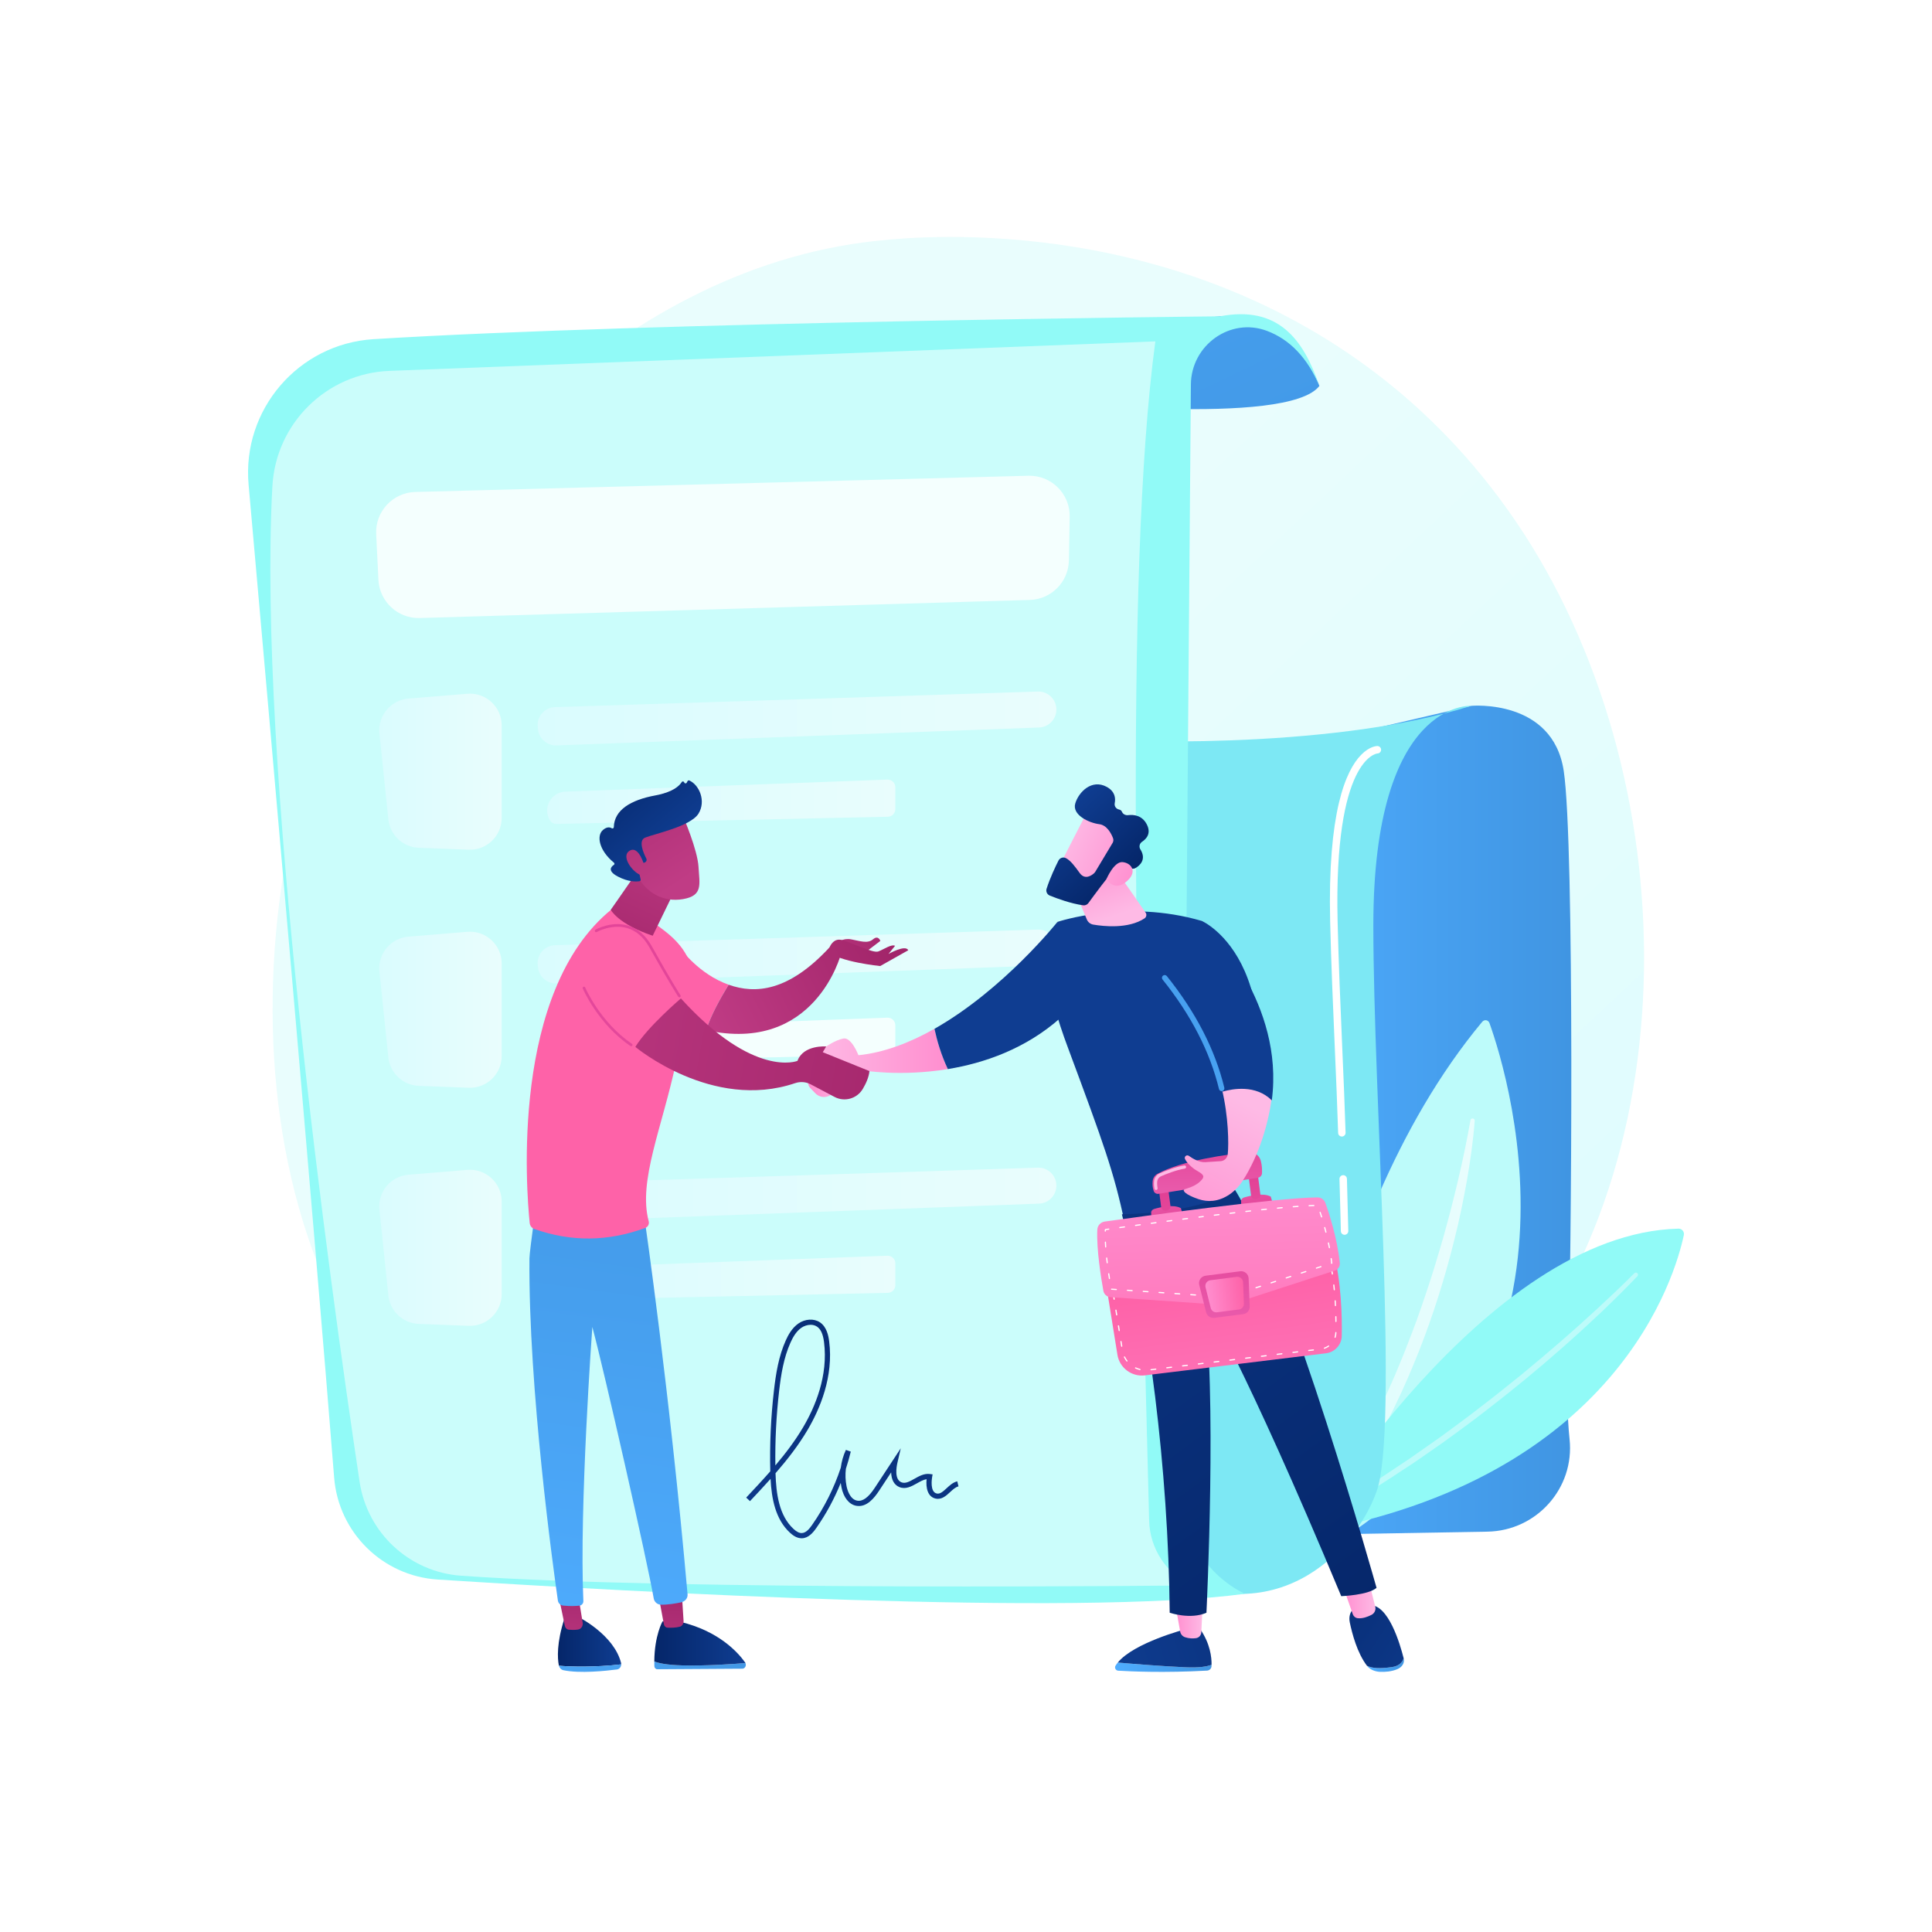 <?xml version="1.0" encoding="utf-8"?>
<!-- Generator: Adobe Illustrator 25.4.1, SVG Export Plug-In . SVG Version: 6.00 Build 0)  -->
<svg version="1.1" id="Illustration" xmlns="http://www.w3.org/2000/svg" xmlns:xlink="http://www.w3.org/1999/xlink" x="0px"
	 y="0px" viewBox="0 0 3710 3710" style="enable-background:new 0 0 3710 3710;" xml:space="preserve">
<style type="text/css">
	.st0{fill:url(#SVGID_1_);}
	.st1{fill:url(#SVGID_00000137854680222978231930000003312510850689888443_);}
	.st2{fill:#BDFBFA;}
	.st3{fill:url(#SVGID_00000152943772047803293200000012306668916012628660_);}
	.st4{fill:#91FAF7;}
	.st5{fill:#7DE8F4;}
	.st6{fill:url(#SVGID_00000057866960578352871860000013361888835518726800_);}
	.st7{filter:url(#Adobe_OpacityMaskFilter);}
	.st8{filter:url(#Adobe_OpacityMaskFilter_00000155136494350299741550000009849885539402986411_);}
	
		.st9{mask:url(#SVGID_00000024713857556481029930000007930835932437696447_);fill:url(#SVGID_00000036967357674664433420000013888359936251409820_);}
	.st10{opacity:0.53;fill:url(#SVGID_00000047745632771491742270000002510349266117930373_);}
	.st11{fill:url(#SVGID_00000155143071838490982610000003465510965931612550_);}
	.st12{fill:url(#SVGID_00000152954628228128661770000000171509592207389063_);}
	.st13{fill:url(#SVGID_00000168828946404448662890000004071701354220352660_);}
	.st14{fill:url(#SVGID_00000093174640128848391070000002838557403131742871_);}
	.st15{fill:url(#SVGID_00000109003384719477423790000005874960224999859346_);}
	.st16{opacity:0.78;fill:#FFFFFF;}
	.st17{fill:url(#SVGID_00000065766140079160986410000012590179769019073726_);}
	.st18{fill:url(#SVGID_00000051345538171371803460000014337840191244692133_);}
	.st19{fill:url(#SVGID_00000104691394694712909690000011838237240033994924_);}
	.st20{fill:#FFFFFF;}
	.st21{fill:url(#SVGID_00000116926511534745994540000011506243942501651856_);}
	.st22{fill:url(#SVGID_00000044157150040903331560000014022064241097747866_);}
	.st23{fill:url(#SVGID_00000029021253896594453670000007003069595746592407_);}
	.st24{fill:url(#SVGID_00000052802904312847665030000003510562943281203886_);}
	.st25{fill:url(#SVGID_00000125581399907692764950000003372097364549273224_);}
	.st26{fill:url(#SVGID_00000179637118818074939050000013774474433228646311_);}
	.st27{fill:url(#SVGID_00000169538073580883189350000012189416418265109942_);}
	.st28{fill:url(#SVGID_00000163043108657702682050000006133755978926634403_);}
	.st29{fill:url(#SVGID_00000053506905751715957250000013807341251563902374_);}
	.st30{fill:url(#SVGID_00000156572083377088442350000014518776664311292555_);}
	.st31{fill:url(#SVGID_00000039128726399906049140000002197673796983252382_);}
	.st32{fill:url(#SVGID_00000121976110718041870060000001539299752486475429_);}
	.st33{fill:url(#SVGID_00000061430599801386777530000008986542135575176348_);}
	.st34{fill:url(#SVGID_00000107547124280544823120000002848830203824966802_);}
	.st35{fill:url(#SVGID_00000010991154611125352810000013269733720255631751_);}
	.st36{fill:url(#SVGID_00000074422822089951678250000016491823223788576670_);}
	.st37{fill:url(#SVGID_00000110453469201717885050000001465816055661148802_);}
	.st38{fill:url(#SVGID_00000066482006275533695830000015899109641875705781_);}
	.st39{fill:url(#SVGID_00000071525345705546349310000006516238033764814485_);}
	.st40{fill:url(#SVGID_00000077311472856276898790000001596347199010941882_);}
	.st41{fill:url(#SVGID_00000173158797230068534450000012700974955869249167_);}
	.st42{fill:url(#SVGID_00000183240500729189620600000003978417852513283504_);}
	.st43{fill:url(#SVGID_00000025418035310695109960000000573876188295734695_);}
	.st44{fill:url(#SVGID_00000099631445276759846530000001506474762048193708_);}
	.st45{fill:url(#SVGID_00000078751496274399854930000015266710189624517040_);}
	.st46{fill:url(#SVGID_00000170973232989625098140000013808887643699602059_);}
	.st47{fill:url(#SVGID_00000124874147551962046890000001398829300390097331_);}
	.st48{fill:url(#SVGID_00000018925669974782706600000002053904672458006919_);}
	.st49{fill:url(#SVGID_00000126283796192660242330000004559318501851445646_);}
	.st50{fill:url(#SVGID_00000168821548295857372070000013740953782545865389_);}
	.st51{fill:url(#SVGID_00000116193418413246103080000012062426626194737289_);}
	.st52{fill:url(#SVGID_00000153664175181963597500000001402134477397068728_);}
	.st53{fill:url(#SVGID_00000085955986316543348840000006229928559689072265_);}
	.st54{fill:url(#SVGID_00000007395975822396999170000018259583465005462452_);}
	.st55{fill:url(#SVGID_00000043447591139257105290000015626367450339385775_);}
	.st56{fill:url(#SVGID_00000102516611009837792260000007146345669728725408_);}
	.st57{fill:url(#SVGID_00000138555762625595548710000008246441571126881983_);}
	.st58{fill:url(#SVGID_00000127021242680870031520000013161509870548366496_);}
	.st59{fill:url(#SVGID_00000034088485250526633230000006184217164858744238_);}
	.st60{fill:url(#SVGID_00000029742812600632125950000009209562637288211845_);}
	.st61{fill:url(#SVGID_00000158030538161073335980000015200713292201137803_);}
	.st62{fill:url(#SVGID_00000181791535346619719450000012702188152270312875_);}
	.st63{fill:url(#SVGID_00000143576286723214085510000018396419502042524344_);}
	.st64{fill:url(#SVGID_00000105401663810380860070000000454821257310409149_);}
	.st65{fill:url(#SVGID_00000140709831795312063540000011767328021786329260_);}
	.st66{fill:url(#SVGID_00000029751670781009325470000013904121157116992945_);}
	.st67{fill:url(#SVGID_00000017488485176298509390000009612216754570542242_);}
	.st68{fill:url(#SVGID_00000020357633956716601390000010844115935494395296_);}
</style>
<g>
	<linearGradient id="SVGID_1_" gradientUnits="userSpaceOnUse" x1="3397.759" y1="3498.612" x2="1540.795" y2="1521.845">
		<stop  offset="0" style="stop-color:#DAFCFE"/>
		<stop  offset="1" style="stop-color:#E9FDFD"/>
	</linearGradient>
	<path class="st0" d="M2840.21,2705.54c-68.55,70.66-129.89,112.2-176.85,143.55c-458.01,305.82-981.57,217.67-1143.44,187.55
		c-261.16-48.61-481.61-82.9-671.02-254.02c-430.4-388.85-409.46-1200.01-80.59-1702.49c38.99-59.58,367.37-546.34,892.06-614.93
		c12.83-1.68,22.41-2.63,30.8-3.52c81.17-8.59,584.15-53.95,994.29,289.66c58.71,49.19,153.19,137.91,240.8,273.22
		C3246.6,1519.32,3247.62,2285.6,2840.21,2705.54z"/>
	<g>
		
			<linearGradient id="SVGID_00000089559536689431383790000001013449204071436967_" gradientUnits="userSpaceOnUse" x1="2421.459" y1="2151.867" x2="3017.402" y2="2151.867">
			<stop  offset="0" style="stop-color:#4FADFF"/>
			<stop  offset="1" style="stop-color:#4095E2"/>
		</linearGradient>
		<path style="fill:url(#SVGID_00000089559536689431383790000001013449204071436967_);" d="M2591.85,1409.78l233.62-54.39
			c0,0,156.2-14.04,177.32,124.79c21.12,138.83,15,961.35,8.39,1130.98c-2.18,55.91-1.91,107.57,2.85,152.62
			c9.91,93.83-63.3,175.79-157.64,177.43l-434.92,7.53L2591.85,1409.78z"/>
		<g>
			<path class="st2" d="M2467.56,3015.58c0,0,46.67-654.39,378.61-1053.29c4.33-5.2,11.82-3.9,14.11,2.5
				C2896.46,2065.84,3099.76,2715.67,2467.56,3015.58z"/>
			
				<linearGradient id="SVGID_00000090283123519223187950000008076647646833452437_" gradientUnits="userSpaceOnUse" x1="2480.541" y1="2567.341" x2="2831.856" y2="2567.341">
				<stop  offset="0" style="stop-color:#DAFCFE"/>
				<stop  offset="1" style="stop-color:#E9FDFD"/>
			</linearGradient>
			<path style="fill:url(#SVGID_00000090283123519223187950000008076647646833452437_);" d="M2831.85,2152.19
				c-2.8,38.18-8.32,75.85-14.73,113.46c-6.62,37.55-14.4,74.9-23.56,111.94c-18.27,74.08-41.12,147.13-69.23,218.22
				c-14.17,35.49-29.2,70.67-46.02,105.01c-8.15,17.29-17.25,34.13-25.97,51.14c-9.26,16.73-18.31,33.58-28.34,49.88
				c-38.85,65.85-84.36,127.91-136.31,183.76c-1.55,1.66-4.15,1.76-5.82,0.21c-1.57-1.46-1.74-3.85-0.47-5.52l0.04-0.05
				c46.23-59.92,87.88-122.91,124-189.03c9.31-16.36,17.59-33.3,26.46-49.9c8.24-16.94,16.85-33.68,24.52-50.88
				c3.85-8.59,8.03-17.03,11.76-25.68l11.37-25.86c3.73-8.65,7.23-17.39,10.85-26.08c3.67-8.67,7.09-17.45,10.47-26.24
				c7.02-17.48,13.54-35.16,20.13-52.82c6.28-17.77,12.56-35.54,18.43-53.46c12.11-35.72,22.87-71.89,33.25-108.18
				c10.17-36.35,19.63-72.94,28.12-109.76c8.66-36.77,16.34-73.9,22.87-111.04l0.02-0.12c0.39-2.24,2.53-3.74,4.77-3.34
				C2830.55,2148.2,2831.99,2150.11,2831.85,2152.19z"/>
		</g>
		<g>
			<path class="st4" d="M2508.7,2943.95c0,0,342.19-575.59,714.48-584.6c6.61-0.16,11.62,5.91,10.26,12.37
				C3217.6,2446.96,3106.75,2840.81,2508.7,2943.95z"/>
			<path class="st2" d="M3144.36,2450.67c-22.56,23.68-45.79,46.47-69.34,69.03c-11.89,11.14-23.79,22.27-35.81,33.28
				c-12.12,10.88-24.11,21.93-36.35,32.68c-48.85,43.14-99.23,84.57-150.93,124.27c-25.65,20.11-52.23,39-78.45,58.35l-40.12,27.95
				c-6.7,4.64-13.35,9.35-20.12,13.88l-20.48,13.36c-54.1,36.41-110.63,69.05-167.56,100.75c-1.99,1.11-4.49,0.39-5.6-1.59
				c-1.09-1.96-0.41-4.42,1.51-5.55l0.11-0.06l42.01-24.64l21-12.32c6.94-4.21,13.75-8.63,20.63-12.93l41.27-25.84
				c13.6-8.85,27.04-17.97,40.56-26.94l20.26-13.5l19.94-13.96l39.86-27.97c26.06-19.36,52.46-38.26,77.95-58.38
				c25.83-19.67,51.09-40.07,76.37-60.44l37.44-31.15l36.98-31.7c12.32-10.58,24.37-21.45,36.57-32.17
				c12.09-10.84,24.06-21.8,36.03-32.77c23.83-22.02,47.52-44.33,70.27-67.34l0.06-0.06c1.6-1.62,4.2-1.63,5.82-0.03
				C3145.87,2446.49,3145.9,2449.05,3144.36,2450.67z"/>
		</g>
		<path class="st5" d="M2116.91,1421.07c0,0,425.38,23.37,708.55-65.68c0,0-188.25-12.9-188.25,421.72
			c0,332.29,49.28,966.54,6.25,1086.94c-43.03,120.4-203.92,282.24-434.56,143.15C1978.27,2868.11,2116.91,1421.07,2116.91,1421.07z
			"/>
		
			<linearGradient id="SVGID_00000156589595039188707150000009326056896167786926_" gradientUnits="userSpaceOnUse" x1="2503.808" y1="1242.9" x2="1654.192" y2="-523.158">
			<stop  offset="0" style="stop-color:#4095E2"/>
			<stop  offset="1" style="stop-color:#4FADFF"/>
		</linearGradient>
		<path style="fill:url(#SVGID_00000156589595039188707150000009326056896167786926_);" d="M2003.82,769.47
			c0,0,469.34,51.16,529.8-28.39c0,0-48.1-143.17-190.93-133.65C2199.87,616.96,2003.82,769.47,2003.82,769.47z"/>
		<path class="st4" d="M477.36,930.55c40.93,459.95,126.89,1432.82,164.29,1906.73c8.34,105.65,93.02,189.1,198.78,195.89
			c376.74,24.18,1224.59,71.1,1549.96,27.45h0c-74.53-36.74-121.47-112.9-120.79-195.99l17.28-2126.56
			c0.61-75.14,75.45-129.14,145.82-102.77c44.33,16.61,77.9,52,100.92,105.79c-30.72-89.52-79.03-155.01-190.93-133.65
			c0,0-1094.37,10.94-1625.43,43.87C572.97,660.25,464.55,786.54,477.36,930.55z"/>
		<defs>
			<filter id="Adobe_OpacityMaskFilter" filterUnits="userSpaceOnUse" x="519.16" y="655.56" width="1768.54" height="2390.98">
				<feFlood  style="flood-color:white;flood-opacity:1" result="back"/>
				<feBlend  in="SourceGraphic" in2="back" mode="normal"/>
			</filter>
		</defs>
		
			<mask maskUnits="userSpaceOnUse" x="519.16" y="655.56" width="1768.54" height="2390.98" id="SVGID_00000031914441552296838920000003096024448535954351_">
			<g class="st7">
				<defs>
					
						<filter id="Adobe_OpacityMaskFilter_00000125598034205597748980000014090305950881701812_" filterUnits="userSpaceOnUse" x="519.16" y="655.56" width="1768.54" height="2390.98">
						<feFlood  style="flood-color:white;flood-opacity:1" result="back"/>
						<feBlend  in="SourceGraphic" in2="back" mode="normal"/>
					</filter>
				</defs>
				
					<mask maskUnits="userSpaceOnUse" x="519.16" y="655.56" width="1768.54" height="2390.98" id="SVGID_00000031914441552296838920000003096024448535954351_">
					<g style="filter:url(#Adobe_OpacityMaskFilter_00000125598034205597748980000014090305950881701812_);">
					</g>
				</mask>
				
					<linearGradient id="SVGID_00000067928038411034838930000010817475279890318248_" gradientUnits="userSpaceOnUse" x1="2068.299" y1="1106.523" x2="-196.058" y2="4004.204">
					<stop  offset="0" style="stop-color:#FFFFFF"/>
					<stop  offset="1" style="stop-color:#000000"/>
				</linearGradient>
				
					<path style="mask:url(#SVGID_00000031914441552296838920000003096024448535954351_);fill:url(#SVGID_00000067928038411034838930000010817475279890318248_);" d="
					M748.08,712.17l1470.51-56.61c-60.65,449.01-35.05,1363.4-11.91,2264.54c1.37,53.42,32.7,101.5,81.02,124.34l0,0
					c0,0-980.82,11.3-1402.26-18.59c-99.23-7.04-180.18-82.12-194.92-180.5c-57.86-386.09-196.28-1383.49-167.47-1911.53
					C529.66,812.89,627.07,716.83,748.08,712.17z"/>
			</g>
		</mask>
		
			<linearGradient id="SVGID_00000040550805010588121640000003012266464143713160_" gradientUnits="userSpaceOnUse" x1="2068.299" y1="1106.523" x2="-196.058" y2="4004.204">
			<stop  offset="0" style="stop-color:#FFFFFF"/>
			<stop  offset="1" style="stop-color:#FFFFFF"/>
		</linearGradient>
		<path style="opacity:0.53;fill:url(#SVGID_00000040550805010588121640000003012266464143713160_);" d="M748.08,712.17
			l1470.51-56.61c-60.65,449.01-35.05,1363.4-11.91,2264.54c1.37,53.42,32.7,101.5,81.02,124.34l0,0c0,0-980.82,11.3-1402.26-18.59
			c-99.23-7.04-180.18-82.12-194.92-180.5c-57.86-386.09-196.28-1383.49-167.47-1911.53C529.66,812.89,627.07,716.83,748.08,712.17z
			"/>
		<g>
			
				<linearGradient id="SVGID_00000120545672213886490770000009170897451147835046_" gradientUnits="userSpaceOnUse" x1="728.286" y1="1481.865" x2="963.375" y2="1481.865">
				<stop  offset="0" style="stop-color:#DAFCFE"/>
				<stop  offset="1" style="stop-color:#E9FDFD"/>
			</linearGradient>
			<path style="fill:url(#SVGID_00000120545672213886490770000009170897451147835046_);" d="M728.62,1408.64l17.16,164.71
				c3.15,30.19,28.01,53.48,58.34,54.64l95.9,3.68c34.59,1.33,63.35-26.35,63.35-60.97v-177.69c0-35.67-30.46-63.73-66.01-60.81
				l-113.06,9.29C750.2,1344.31,725.07,1374.61,728.62,1408.64z"/>
			
				<linearGradient id="SVGID_00000085957148882416745500000012728992678275735465_" gradientUnits="userSpaceOnUse" x1="1032.393" y1="1379.69" x2="2028.547" y2="1379.69">
				<stop  offset="0" style="stop-color:#DAFCFE"/>
				<stop  offset="1" style="stop-color:#E9FDFD"/>
			</linearGradient>
			<path style="fill:url(#SVGID_00000085957148882416745500000012728992678275735465_);" d="M1065.85,1357.87
				c159.61-4.96,772.33-24.88,927.05-29.92c19.52-0.63,35.65,15.01,35.65,34.54l0,0c0,18.59-14.7,33.84-33.28,34.53l-926.45,34.4
				c-17.85,0.66-33.26-12.38-35.55-30.09l-0.58-4.48C1030.06,1376.6,1045.44,1358.5,1065.85,1357.87z"/>
			
				<linearGradient id="SVGID_00000106842121157107376270000005992055852253846154_" gradientUnits="userSpaceOnUse" x1="1050.655" y1="1539.606" x2="1719.3" y2="1539.606">
				<stop  offset="0" style="stop-color:#DAFCFE"/>
				<stop  offset="1" style="stop-color:#E9FDFD"/>
			</linearGradient>
			<path style="fill:url(#SVGID_00000106842121157107376270000005992055852253846154_);" d="M1055.83,1575.01L1055.83,1575.01
				c2.71,4.54,7.65,7.28,12.94,7.17l636.15-13.82c7.99-0.17,14.38-6.7,14.38-14.7v-41.94c0-8.33-6.92-15-15.25-14.69l-618.41,23.12
				C1058.1,1521.19,1041.71,1551.34,1055.83,1575.01z"/>
		</g>
		<g>
			
				<linearGradient id="SVGID_00000152238132966556362340000012473099733389601921_" gradientUnits="userSpaceOnUse" x1="728.286" y1="1939.009" x2="963.375" y2="1939.009">
				<stop  offset="0" style="stop-color:#DAFCFE"/>
				<stop  offset="1" style="stop-color:#E9FDFD"/>
			</linearGradient>
			<path style="fill:url(#SVGID_00000152238132966556362340000012473099733389601921_);" d="M728.62,1865.78l17.16,164.71
				c3.15,30.19,28.01,53.48,58.34,54.64l95.9,3.68c34.59,1.33,63.35-26.35,63.35-60.97v-177.69c0-35.67-30.46-63.73-66.01-60.81
				l-113.06,9.29C750.2,1801.46,725.07,1831.75,728.62,1865.78z"/>
			
				<linearGradient id="SVGID_00000067237439453550619860000011478052056059990933_" gradientUnits="userSpaceOnUse" x1="1032.393" y1="1836.834" x2="2028.547" y2="1836.834">
				<stop  offset="0" style="stop-color:#DAFCFE"/>
				<stop  offset="1" style="stop-color:#E9FDFD"/>
			</linearGradient>
			<path style="fill:url(#SVGID_00000067237439453550619860000011478052056059990933_);" d="M1065.85,1815.01
				c159.61-4.96,772.33-24.88,927.05-29.92c19.52-0.64,35.65,15.01,35.65,34.54v0c0,18.59-14.7,33.84-33.28,34.53l-926.45,34.39
				c-17.85,0.66-33.26-12.38-35.55-30.09l-0.58-4.48C1030.06,1833.74,1045.44,1815.65,1065.85,1815.01z"/>
			<path class="st16" d="M1055.83,2032.16L1055.83,2032.16c2.71,4.54,7.65,7.28,12.94,7.17l636.15-13.82
				c7.99-0.17,14.38-6.7,14.38-14.69v-41.94c0-8.33-6.92-15-15.25-14.69l-618.41,23.12
				C1058.1,1978.33,1041.71,2008.48,1055.83,2032.16z"/>
		</g>
		<g>
			
				<linearGradient id="SVGID_00000181774037162932219160000016370536552263588497_" gradientUnits="userSpaceOnUse" x1="728.286" y1="2396.153" x2="963.375" y2="2396.153">
				<stop  offset="0" style="stop-color:#DAFCFE"/>
				<stop  offset="1" style="stop-color:#E9FDFD"/>
			</linearGradient>
			<path style="fill:url(#SVGID_00000181774037162932219160000016370536552263588497_);" d="M728.62,2322.93l17.16,164.71
				c3.15,30.19,28.01,53.48,58.34,54.64l95.9,3.68c34.59,1.33,63.35-26.35,63.35-60.97v-177.69c0-35.67-30.46-63.73-66.01-60.81
				l-113.06,9.29C750.2,2258.6,725.07,2288.89,728.62,2322.93z"/>
			
				<linearGradient id="SVGID_00000147942552521035786990000004223585234040689579_" gradientUnits="userSpaceOnUse" x1="1032.393" y1="2293.978" x2="2028.547" y2="2293.978">
				<stop  offset="0" style="stop-color:#DAFCFE"/>
				<stop  offset="1" style="stop-color:#E9FDFD"/>
			</linearGradient>
			<path style="fill:url(#SVGID_00000147942552521035786990000004223585234040689579_);" d="M1065.85,2272.16
				c159.61-4.96,772.33-24.88,927.05-29.92c19.52-0.63,35.65,15.01,35.65,34.54l0,0c0,18.59-14.7,33.84-33.28,34.53l-926.45,34.39
				c-17.85,0.66-33.26-12.38-35.55-30.09l-0.58-4.48C1030.06,2290.89,1045.44,2272.79,1065.85,2272.16z"/>
			
				<linearGradient id="SVGID_00000152971621580258964960000008427683900644368788_" gradientUnits="userSpaceOnUse" x1="1050.655" y1="2453.894" x2="1719.3" y2="2453.894">
				<stop  offset="0" style="stop-color:#DAFCFE"/>
				<stop  offset="1" style="stop-color:#E9FDFD"/>
			</linearGradient>
			<path style="fill:url(#SVGID_00000152971621580258964960000008427683900644368788_);" d="M1055.83,2489.3L1055.83,2489.3
				c2.71,4.54,7.65,7.28,12.94,7.17l636.15-13.82c7.99-0.17,14.38-6.7,14.38-14.69v-41.94c0-8.33-6.92-15-15.25-14.69l-618.41,23.12
				C1058.1,2435.48,1041.71,2465.63,1055.83,2489.3z"/>
		</g>
		<path class="st20" d="M2581.97,2371.15c-3.89,0-7.08-3.12-7.16-7.02c0-0.22-0.44-22.77-2.61-100.07c-0.11-3.95,3-7.25,6.95-7.36
			c3.86-0.2,7.25,3,7.36,6.95c2.17,77.39,2.61,99.98,2.62,100.2c0.07,3.95-3.07,7.22-7.02,7.29
			C2582.06,2371.15,2582.01,2371.15,2581.97,2371.15z"/>
		<path class="st20" d="M2576.76,2182.48c-3.86,0-7.03-3.06-7.15-6.94c-1.54-50.31-3.94-105.93-6.48-164.82
			c-3.43-79.56-6.98-161.84-8.85-241.09c-4.94-209.17,29.56-289.46,59.38-319.99c16.2-16.59,29.78-17.07,31.28-17.07
			c3.95,0,7.16,3.21,7.16,7.16c0,3.91-3.13,7.08-7.02,7.16c-1.63,0.12-83.88,9.15-76.48,322.41c1.87,79.12,5.41,161.32,8.84,240.81
			c2.54,58.93,4.94,114.6,6.48,165c0.12,3.95-2.98,7.25-6.94,7.37C2576.91,2182.48,2576.84,2182.48,2576.76,2182.48z"/>
		
			<linearGradient id="SVGID_00000078015561926701030550000018406356853188351883_" gradientUnits="userSpaceOnUse" x1="1837.313" y1="2297.597" x2="1524.329" y2="3098.926">
			<stop  offset="0" style="stop-color:#052669"/>
			<stop  offset="1" style="stop-color:#0F3D91"/>
		</linearGradient>
		<path style="fill:url(#SVGID_00000078015561926701030550000018406356853188351883_);" d="M1539.33,2953.92
			c-7.26,0-14.52-3.43-22.2-10.48c-28.19-25.9-35.47-65.71-37.45-103.57c-13.01,14.56-26.32,28.74-39.48,42.76l-7.28-6.83
			c15.45-16.47,31.12-33.16,46.23-50.4c-1.25-51.86,1.14-104.27,7.11-155.82c3.66-31.61,8.94-65.05,22.64-95.56
			c4.37-9.73,11.61-23.67,24.08-32.39c13.01-9.1,30.06-10.09,41.48-2.42c12.83,8.62,16.29,24.96,17.77,36.5
			c8.72,67.82-17.74,129.99-41.47,170.19c-17.62,29.85-38.95,57.16-61.54,83.13c1.17,38.76,6.54,81.22,34.66,107.05
			c5.92,5.44,11.08,8.02,15.91,7.84c7.93-0.29,14.34-7.98,19.57-15.46c23.77-34.05,42.26-70.97,55.19-110.12
			c1.51-11.78,4.8-23.34,9.81-34.12l9.38,3.28c-2.72,11.18-5.86,22.2-9.41,33.05c-1.32,11.09-0.92,22.38,1.28,33.35
			c1.17,5.83,6.09,25.07,20.29,27.78c10.6,2,21.64-6.01,33.84-24.55l50-76.01l-6.32,27.21c-2.23,9.61-5.97,32.55,7.44,38.06
			c7.63,3.14,15.7-1.4,25.04-6.67c9.29-5.23,18.88-10.65,29.79-9.19l5.15,0.69l-0.88,5.11c-0.51,2.93-4.55,28.66,8.8,31.61
			c6.11,1.36,11.22-2.88,18.92-10c6.05-5.6,12.31-11.38,20.55-13.38l2.35,9.71c-5.71,1.38-10.76,6.05-16.11,11
			c-7.6,7.03-16.19,14.99-27.86,12.42c-15.2-3.36-18.93-20.48-17.29-37.19c-5.99,0.87-12.11,4.32-18.51,7.93
			c-10.14,5.71-21.64,12.18-33.74,7.2c-9.99-4.11-15.4-14.03-15.81-28.23l-23.17,35.22c-9.35,14.22-24.07,32.7-44.06,28.88
			c-13.72-2.61-24.27-15.93-28.22-35.62c-0.55-2.74-1-5.51-1.34-8.28c-12.26,30.45-27.95,59.42-46.93,86.6
			c-6.25,8.95-15.01,19.28-27.39,19.73C1539.88,2953.91,1539.6,2953.92,1539.33,2953.92z M1556.71,2543.98
			c-6.56,0-13.19,2.46-18,5.83c-10.44,7.3-16.81,19.65-20.7,28.3c-13.14,29.27-18.26,61.82-21.83,92.62
			c-5.5,47.41-7.93,95.57-7.26,143.34c19.56-23.07,37.89-47.23,53.25-73.25c22.94-38.86,48.53-98.83,40.17-163.84
			c-1.97-15.27-6.24-24.64-13.44-29.48C1565.19,2545.01,1560.96,2543.98,1556.71,2543.98z"/>
		<path class="st16" d="M1977.61,1152.06l-1171.46,34.76c-42.08,1.25-77.42-31.41-79.48-73.46l-4.3-87.63
			c-2.12-43.31,31.8-79.9,75.15-81.04l1177.28-31.13c44.02-1.16,80.11,34.63,79.31,78.65l-1.52,84
			C2051.84,1117.45,2018.84,1150.83,1977.61,1152.06z"/>
	</g>
	<g>
		
			<linearGradient id="SVGID_00000136387593744600377500000017563852115604503699_" gradientUnits="userSpaceOnUse" x1="-2032.577" y1="-10440.442" x2="-1975.76" y2="-10440.442" gradientTransform="matrix(-0.981 0.193 -0.193 -0.981 -2396.997 -7779.743)">
			<stop  offset="0" style="stop-color:#FEBAE5"/>
			<stop  offset="1" style="stop-color:#FF8ECF"/>
		</linearGradient>
		<path style="fill:url(#SVGID_00000136387593744600377500000017563852115604503699_);" d="M1608.6,2075.02
			c0,0-39.07-25.63-44.48-19.72c-1.93,2.1-6.42,9.25-10.61,17.05c-2.96,5.5-2.04,12.28,2.3,16.77l10.07,10.41
			c9.6,9.92,25.84,9.21,34.31-1.69C1604.46,2092.34,1607.87,2084.93,1608.6,2075.02z"/>
		<g>
			<g>
				
					<linearGradient id="SVGID_00000155144539350456312930000016871725981814080183_" gradientUnits="userSpaceOnUse" x1="271.309" y1="2017.986" x2="530.031" y2="2017.986" gradientTransform="matrix(1 0 0 1 1290.102 0)">
					<stop  offset="0" style="stop-color:#FEBAE5"/>
					<stop  offset="1" style="stop-color:#FF8ECF"/>
				</linearGradient>
				<path style="fill:url(#SVGID_00000155144539350456312930000016871725981814080183_);" d="M1648.44,2026.33
					c0,0-13.41-35.3-29.07-32.06c-15.66,3.23-32.8,15.26-32.8,15.26l-25.16,34.03c0,0,70.63,27.82,95.47,11.88
					c0,0,72.14,12.47,163.25-2.48c-13.19-27.84-21.05-55.72-25.66-77.36C1748.32,2001.72,1698.62,2021.23,1648.44,2026.33z"/>
				
					<linearGradient id="SVGID_00000104666952581621574690000002322819972863106195_" gradientUnits="userSpaceOnUse" x1="2329.041" y1="1149.59" x2="2171.439" y2="1460.356">
					<stop  offset="0" style="stop-color:#052669"/>
					<stop  offset="1" style="stop-color:#0F3D91"/>
				</linearGradient>
				<path style="fill:url(#SVGID_00000104666952581621574690000002322819972863106195_);" d="M2030.6,1770.31
					c0,0-103.29,130.1-236.13,205.29c4.62,21.64,12.48,49.51,25.66,77.36c68.91-11.31,148.66-38.29,216.27-98.25L2030.6,1770.31z"/>
			</g>
			
				<linearGradient id="SVGID_00000048472327747357838140000011041979488684449939_" gradientUnits="userSpaceOnUse" x1="2580.693" y1="1277.215" x2="2423.092" y2="1587.979">
				<stop  offset="0" style="stop-color:#052669"/>
				<stop  offset="1" style="stop-color:#0F3D91"/>
			</linearGradient>
			<path style="fill:url(#SVGID_00000048472327747357838140000011041979488684449939_);" d="M2159.41,2346.94
				c-20.2-95.95-40.4-151.5-108.04-333.37c-21.29-57.23-40.61-115.14-31.27-175.49l10.49-67.77c0,0,131.45-44.48,277.15-1.87
				c0,0,198.79,86.36,63.77,512.85C2310.65,2349.38,2239.43,2368.79,2159.41,2346.94z"/>
			
				<linearGradient id="SVGID_00000097480924289921549190000013658702782618815617_" gradientUnits="userSpaceOnUse" x1="850.196" y1="1759.211" x2="808.709" y2="1634.749" gradientTransform="matrix(1 0 0 1 1290.102 0)">
				<stop  offset="0" style="stop-color:#FEBAE5"/>
				<stop  offset="1" style="stop-color:#FF8ECF"/>
			</linearGradient>
			<path style="fill:url(#SVGID_00000097480924289921549190000013658702782618815617_);" d="M2052.97,1683.81l34.08,81.88
				c2.15,5.17,6.81,8.86,12.33,9.8c19.65,3.37,67.18,8.63,98.39-11.89c3.72-2.45,4.67-7.5,2.12-11.15l-62.97-90.41L2052.97,1683.81z
				"/>
			<g>
				
					<linearGradient id="SVGID_00000183950367466290395930000017902120947554905237_" gradientUnits="userSpaceOnUse" x1="2043.39" y1="1606.473" x2="2192.505" y2="1671.306">
					<stop  offset="0" style="stop-color:#FEBAE5"/>
					<stop  offset="1" style="stop-color:#FF8ECF"/>
				</linearGradient>
				<path style="fill:url(#SVGID_00000183950367466290395930000017902120947554905237_);" d="M2088.22,1558.53
					c-1.43,1.35-60.41,117.17-60.41,117.17l66.85,32.27l72.21-101.47C2166.87,1606.5,2112.18,1535.97,2088.22,1558.53z"/>
				
					<linearGradient id="SVGID_00000043441331584093815020000013615079607546123913_" gradientUnits="userSpaceOnUse" x1="4959.789" y1="5818.873" x2="5137.915" y2="5818.873" gradientTransform="matrix(-0.685 -0.728 -0.728 0.685 9787.373 1318.785)">
					<stop  offset="0" style="stop-color:#052669"/>
					<stop  offset="1" style="stop-color:#0F3D91"/>
				</linearGradient>
				<path style="fill:url(#SVGID_00000043441331584093815020000013615079607546123913_);" d="M2136.49,1618.68l-33.34,55.58
					c-0.51,0.84-1.11,1.61-1.83,2.28c-3.97,3.69-17.55,14.44-28.05-0.19c-8.95-12.47-17.34-23.8-26.34-28.48
					c-5.25-2.73-11.72-0.55-14.39,4.74c-5.49,10.89-16.13,33.08-22.82,54.13c-1.68,5.27,1.05,10.94,6.18,13.02
					c13.54,5.48,40.29,15.4,64.03,18.68c3.9,0.54,7.76-1.11,10.08-4.29c10.21-13.99,39-53.1,48.83-62.88
					c9.13-9.09,25.97-5.67,33.57-3.48c2.88,0.83,5.95,0.43,8.52-1.12c7.7-4.64,21.14-16.19,8.85-35.75
					c-3.06-4.86-1.5-11.34,3.3-14.5c8.6-5.66,17.93-16.27,9.04-33.47c-9-17.41-25.07-18.97-36.02-17.63
					c-4.84,0.59-9.76-1.95-11.62-6.46c-0.83-2.01-2.46-3.72-5.5-4.33c-5.74-1.16-9.5-6.41-8.38-12.16
					c1.93-9.85,0.48-22.65-15.25-31.29c-28.84-15.86-54.11,9.98-60.53,31.79c-6.43,21.81,25.83,37.23,46.11,39.8
					c14.9,1.89,23.07,18.15,26.36,26.65C2138.48,1612.4,2138.19,1615.84,2136.49,1618.68z"/>
				
					<linearGradient id="SVGID_00000037667755727487406330000004444278838107478182_" gradientUnits="userSpaceOnUse" x1="2034.098" y1="1627.845" x2="2183.213" y2="1692.677">
					<stop  offset="0" style="stop-color:#FEBAE5"/>
					<stop  offset="1" style="stop-color:#FF8ECF"/>
				</linearGradient>
				<path style="fill:url(#SVGID_00000037667755727487406330000004444278838107478182_);" d="M2124.8,1687.89
					c0,0,14.35-33.76,30.76-32.38c16.42,1.38,29.34,17.73,8.99,36.12C2139.25,1714.5,2124.8,1687.89,2124.8,1687.89z"/>
			</g>
			<g>
				
					<linearGradient id="SVGID_00000134236080055146521700000018182448105512236716_" gradientUnits="userSpaceOnUse" x1="2427.203" y1="3201.526" x2="2612.519" y2="3201.526" gradientTransform="matrix(-1 0 0 1 4753.759 0)">
					<stop  offset="0" style="stop-color:#4095E2"/>
					<stop  offset="1" style="stop-color:#4FADFF"/>
				</linearGradient>
				<path style="fill:url(#SVGID_00000134236080055146521700000018182448105512236716_);" d="M2146.47,3192.56
					c31.75,2.74,86.85,7.2,130.28,9.11c26.11,1.15,41.14-1.41,49.8-4.87c-0.01,0.98-0.04,1.9-0.08,2.75
					c-0.21,4.57-3.92,8.23-8.54,8.49c-82.08,4.58-147.35,1.59-170.59,0.17c-4.81-0.29-7.67-5.51-5.21-9.61
					C2143.37,3196.55,2144.86,3194.55,2146.47,3192.56z"/>
				
					<linearGradient id="SVGID_00000035508885695905793160000006798749529967120797_" gradientUnits="userSpaceOnUse" x1="2773.854" y1="3028.145" x2="2102.84" y2="3219.4">
					<stop  offset="0" style="stop-color:#052669"/>
					<stop  offset="1" style="stop-color:#0F3D91"/>
				</linearGradient>
				<path style="fill:url(#SVGID_00000035508885695905793160000006798749529967120797_);" d="M2276.76,3201.68
					c-43.44-1.91-98.54-6.37-130.28-9.11c31.21-38.29,130.28-64.1,130.28-64.1h27.98c19.24,27.74,22.03,54.15,21.82,68.34
					C2317.9,3200.27,2302.87,3202.83,2276.76,3201.68z"/>
				
					<linearGradient id="SVGID_00000042729801871082792580000006735987503198140803_" gradientUnits="userSpaceOnUse" x1="2444.311" y1="3114.499" x2="2496.512" y2="3114.499" gradientTransform="matrix(-1 0 0 1 4753.759 0)">
					<stop  offset="0" style="stop-color:#FEBAE5"/>
					<stop  offset="1" style="stop-color:#FF8ECF"/>
				</linearGradient>
				<path style="fill:url(#SVGID_00000042729801871082792580000006735987503198140803_);" d="M2309.45,3082.78l-2.62,51.81
					c-0.28,5.61-4.48,10.33-10.1,11.13c-5.59,0.8-13.08,0.9-21.02-1.74c-4.88-1.63-8.51-5.74-9.41-10.76l-9.05-50.44H2309.45z"/>
			</g>
			<g>
				<g>
					
						<linearGradient id="SVGID_00000138554741908277751350000017667902791456067231_" gradientUnits="userSpaceOnUse" x1="2057.758" y1="3197.529" x2="2128.774" y2="3197.529" gradientTransform="matrix(-1 0 0 1 4753.759 0)">
						<stop  offset="0" style="stop-color:#4095E2"/>
						<stop  offset="1" style="stop-color:#4FADFF"/>
					</linearGradient>
					<path style="fill:url(#SVGID_00000138554741908277751350000017667902791456067231_);" d="M2672.88,3201.29
						c13.77-1.92,20-9.07,22.61-16.72c0.02,0.07,0.04,0.14,0.05,0.21c2.02,8.07-2.67,16.42-12.06,20.4
						c-11.35,4.8-23.75,5.62-33.39,5.23c-10.33-0.43-19.82-4.7-25.03-11.55l-0.08-0.1
						C2635.36,3203.89,2649.92,3204.49,2672.88,3201.29z"/>
					
						<linearGradient id="SVGID_00000137123031111995197720000017730761446335923390_" gradientUnits="userSpaceOnUse" x1="2399.775" y1="2989.272" x2="2817.943" y2="3261.568">
						<stop  offset="0" style="stop-color:#052669"/>
						<stop  offset="1" style="stop-color:#0F3D91"/>
					</linearGradient>
					<path style="fill:url(#SVGID_00000137123031111995197720000017730761446335923390_);" d="M2607.96,3082.45h23.07
						c35.15-0.72,57.22,73.42,64.44,102.12c-2.61,7.65-8.84,14.8-22.61,16.72c-22.96,3.2-37.52,2.6-47.89-2.53
						c-18.99-24.99-28.4-61.58-32.93-82.94C2586.91,3091.52,2607.96,3082.45,2607.96,3082.45z"/>
				</g>
				
					<linearGradient id="SVGID_00000062881163503483710150000003801751898041670069_" gradientUnits="userSpaceOnUse" x1="2112.456" y1="3070.984" x2="2174.84" y2="3070.984" gradientTransform="matrix(-1 0 0 1 4753.759 0)">
					<stop  offset="0" style="stop-color:#FEBAE5"/>
					<stop  offset="1" style="stop-color:#FF8ECF"/>
				</linearGradient>
				<path style="fill:url(#SVGID_00000062881163503483710150000003801751898041670069_);" d="M2628.07,3034.35l12.81,50.96
					c1.57,6.25-1.42,12.71-7.2,15.68c-7.17,3.68-17.26,7.54-26.53,6.43c-4.36-0.53-7.99-3.6-9.43-7.71l-18.81-53.62L2628.07,3034.35
					z"/>
			</g>
			
				<linearGradient id="SVGID_00000006682227792406377830000007558604898362873001_" gradientUnits="userSpaceOnUse" x1="-229.342" y1="3162.582" x2="722.584" y2="1846.499" gradientTransform="matrix(-1 0 0 1 2420.758 0)">
				<stop  offset="0" style="stop-color:#052669"/>
				<stop  offset="1" style="stop-color:#0F3D91"/>
			</linearGradient>
			<path style="fill:url(#SVGID_00000006682227792406377830000007558604898362873001_);" d="M2643.36,3049.08
				c-15.94,14.14-67.79,16.01-67.79,16.01c-186.78-448.29-264.65-571.7-264.65-571.7c26.97,169.21,5.81,603.53,5.81,603.53
				c-30.82,13.6-70.56,0-70.56,0c-2.5-277.01-41.5-574.67-91.8-765.13c126.24-2.84,194.85-30.36,216.77-47.69
				C2476.36,2453.75,2643.36,3049.08,2643.36,3049.08z"/>
			<g>
				
					<linearGradient id="SVGID_00000132807191600615370840000011365704397267170489_" gradientUnits="userSpaceOnUse" x1="-29.799" y1="3626.421" x2="-35.588" y2="3091.892" gradientTransform="matrix(0.992 -0.127 0.127 0.992 1989.997 -609.597)">
					<stop  offset="0" style="stop-color:#FF8ECF"/>
					<stop  offset="1" style="stop-color:#FE62A8"/>
				</linearGradient>
				<path style="fill:url(#SVGID_00000132807191600615370840000011365704397267170489_);" d="M2122.56,2457.06l23.23,144.48
					c4.05,25.19,27.39,42.67,52.83,39.56l347.67-42.41c17.01-2.07,29.91-16.28,30.25-33.33c0.74-37.33-0.72-103.77-16.39-164.3
					L2122.56,2457.06z"/>
				<path class="st20" d="M2210.35,2631.42c-0.57,0-1.06-0.43-1.14-1c-0.08-0.63,0.37-1.2,1-1.27l9.08-1.11
					c0.66-0.07,1.2,0.37,1.27,0.99c0.08,0.63-0.37,1.2-0.99,1.27l-9.08,1.11C2210.44,2631.41,2210.39,2631.42,2210.35,2631.42z
					 M2189.16,2631.02c-0.09,0-0.18-0.01-0.28-0.04c-3.02-0.75-5.99-1.81-8.81-3.15c-0.57-0.27-0.81-0.96-0.54-1.52
					c0.28-0.57,0.97-0.81,1.52-0.54c2.68,1.28,5.5,2.28,8.38,3c0.61,0.15,0.99,0.77,0.83,1.39
					C2190.14,2630.67,2189.67,2631.02,2189.16,2631.02z M2240.62,2627.72c-0.57,0-1.06-0.43-1.14-1.01c-0.08-0.62,0.37-1.2,1-1.27
					l9.08-1.11c0.61-0.09,1.19,0.37,1.27,1c0.08,0.62-0.37,1.2-1,1.27l-9.08,1.11C2240.71,2627.72,2240.67,2627.72,2240.62,2627.72z
					 M2270.9,2624.03c-0.57,0-1.06-0.43-1.13-1c-0.08-0.63,0.37-1.2,0.99-1.27l9.08-1.11c0.66-0.1,1.2,0.37,1.27,1
					c0.08,0.63-0.37,1.2-0.99,1.27l-9.08,1.11C2270.99,2624.03,2270.94,2624.03,2270.9,2624.03z M2301.17,2620.34
					c-0.57,0-1.06-0.43-1.13-1c-0.08-0.63,0.37-1.2,0.99-1.27l9.08-1.11c0.66-0.07,1.2,0.37,1.27,0.99c0.08,0.63-0.37,1.2-0.99,1.27
					l-9.08,1.11C2301.26,2620.33,2301.21,2620.34,2301.17,2620.34z M2331.44,2616.65c-0.57,0-1.06-0.43-1.13-1
					c-0.08-0.63,0.37-1.2,0.99-1.27l9.08-1.11c0.66-0.09,1.2,0.37,1.27,1c0.08,0.63-0.37,1.2-1,1.27l-9.08,1.11
					C2331.53,2616.64,2331.49,2616.65,2331.44,2616.65z M2164.1,2614.67c-0.34,0-0.68-0.15-0.9-0.45c-1.91-2.47-3.57-5.15-4.94-7.96
					c-0.28-0.57-0.04-1.25,0.53-1.53c0.57-0.27,1.25-0.04,1.53,0.53c1.3,2.67,2.88,5.22,4.69,7.56c0.39,0.5,0.3,1.22-0.2,1.6
					C2164.59,2614.59,2164.34,2614.67,2164.1,2614.67z M2361.71,2612.95c-0.57,0-1.06-0.43-1.13-1c-0.08-0.63,0.37-1.2,0.99-1.27
					l9.08-1.11c0.66-0.1,1.2,0.37,1.27,1c0.08,0.63-0.37,1.2-1,1.27l-9.08,1.11C2361.8,2612.95,2361.76,2612.95,2361.71,2612.95z
					 M2391.98,2609.26c-0.57,0-1.06-0.43-1.13-1c-0.08-0.63,0.37-1.2,0.99-1.27l9.08-1.11c0.61-0.07,1.19,0.37,1.27,0.99
					c0.08,0.63-0.37,1.2-1,1.27l-9.08,1.11C2392.08,2609.26,2392.03,2609.26,2391.98,2609.26z M2422.26,2605.57
					c-0.57,0-1.06-0.43-1.14-1c-0.08-0.63,0.37-1.2,1-1.27l9.08-1.11c0.66-0.08,1.2,0.37,1.27,1c0.08,0.63-0.37,1.2-0.99,1.27
					l-9.08,1.11C2422.35,2605.57,2422.3,2605.57,2422.26,2605.57z M2452.53,2601.87c-0.57,0-1.06-0.43-1.13-1
					c-0.08-0.63,0.37-1.2,0.99-1.27l9.08-1.11c0.66-0.1,1.2,0.37,1.27,1c0.08,0.63-0.37,1.2-0.99,1.27l-9.08,1.11
					C2452.62,2601.87,2452.57,2601.87,2452.53,2601.87z M2482.8,2598.18c-0.57,0-1.06-0.43-1.13-1c-0.08-0.63,0.37-1.2,1-1.27
					l9.08-1.11c0.66-0.07,1.2,0.37,1.27,0.99c0.08,0.63-0.37,1.2-0.99,1.27l-9.08,1.11
					C2482.89,2598.18,2482.85,2598.18,2482.8,2598.18z M2513.07,2594.49c-0.57,0-1.06-0.43-1.13-1c-0.08-0.63,0.37-1.2,0.99-1.27
					l9.08-1.11c0.66-0.08,1.2,0.37,1.27,0.99c0.08,0.63-0.37,1.2-1,1.27l-9.08,1.11
					C2513.16,2594.49,2513.12,2594.49,2513.07,2594.49z M2543.21,2590.09c-0.47,0-0.92-0.3-1.08-0.77c-0.21-0.6,0.11-1.25,0.71-1.45
					c2.78-0.96,5.42-2.3,7.84-3.99c0.51-0.36,1.23-0.24,1.59,0.28c0.36,0.52,0.24,1.23-0.28,1.59c-2.6,1.81-5.43,3.25-8.41,4.28
					C2543.46,2590.07,2543.33,2590.09,2543.21,2590.09z M2154.03,2586.32c-0.55,0-1.04-0.4-1.13-0.96l-1.45-9.03
					c-0.1-0.62,0.32-1.21,0.95-1.31c0.63-0.1,1.21,0.32,1.31,0.95l1.45,9.03c0.1,0.62-0.32,1.21-0.95,1.31
					C2154.15,2586.31,2154.09,2586.32,2154.03,2586.32z M2563.76,2569.06c-0.11,0-0.23-0.02-0.34-0.06
					c-0.6-0.19-0.94-0.83-0.74-1.43c0.88-2.8,1.37-5.72,1.44-8.68c0.02-0.62,0.53-1.12,1.14-1.12c0.01,0,0.02,0,0.03,0
					c0.63,0.02,1.13,0.54,1.12,1.17c-0.08,3.17-0.6,6.31-1.55,9.31C2564.69,2568.75,2564.24,2569.06,2563.76,2569.06z
					 M2149.2,2556.21c-0.55,0-1.04-0.4-1.13-0.96l-1.45-9.03c-0.1-0.62,0.32-1.21,0.95-1.31c0.65-0.11,1.21,0.33,1.31,0.95
					l1.45,9.03c0.1,0.62-0.32,1.21-0.95,1.31C2149.32,2556.2,2149.25,2556.21,2149.2,2556.21z M2565.38,2538.72
					c-0.63,0-1.14-0.51-1.14-1.14c-0.03-2.95-0.07-6-0.14-9.14c-0.01-0.63,0.49-1.15,1.12-1.17c0.68-0.11,1.15,0.49,1.17,1.12
					c0.07,3.15,0.11,6.21,0.14,9.17C2566.52,2538.2,2566.02,2538.72,2565.38,2538.72
					C2565.38,2538.72,2565.38,2538.72,2565.38,2538.72z M2144.35,2526.1c-0.55,0-1.04-0.4-1.13-0.96l-1.45-9.03
					c-0.1-0.62,0.32-1.21,0.95-1.31c0.63-0.09,1.21,0.32,1.31,0.95l1.45,9.03c0.1,0.62-0.32,1.21-0.95,1.31
					C2144.47,2526.09,2144.41,2526.1,2144.35,2526.1z M2564.48,2508.23c-0.6,0-1.11-0.47-1.14-1.09c-0.15-2.99-0.33-6.03-0.52-9.12
					c-0.04-0.63,0.44-1.18,1.07-1.22c0.76,0.05,1.18,0.44,1.22,1.07c0.2,3.1,0.37,6.15,0.52,9.15c0.03,0.63-0.45,1.17-1.08,1.2
					C2564.52,2508.23,2564.5,2508.23,2564.48,2508.23z M2139.51,2495.99c-0.55,0-1.04-0.4-1.13-0.96l-1.45-9.03
					c-0.1-0.62,0.32-1.21,0.95-1.31c0.65-0.1,1.21,0.33,1.31,0.95l1.45,9.03c0.1,0.62-0.32,1.21-0.95,1.31
					C2139.63,2495.98,2139.57,2495.99,2139.51,2495.99z M2562.25,2477.81c-0.58,0-1.08-0.44-1.14-1.03c-0.29-3-0.61-6.03-0.95-9.08
					c-0.07-0.63,0.38-1.19,1.01-1.26c0.62-0.08,1.19,0.38,1.26,1.01c0.35,3.06,0.66,6.1,0.96,9.12c0.06,0.63-0.4,1.19-1.03,1.25
					C2562.32,2477.8,2562.29,2477.81,2562.25,2477.81z M2134.67,2465.88c-0.55,0-1.04-0.4-1.13-0.96l-1.64-10.2l8.38-1.07
					c0.65-0.1,1.2,0.37,1.28,0.99c0.08,0.63-0.36,1.2-0.99,1.28l-6.03,0.77l1.26,7.87c0.1,0.62-0.32,1.21-0.95,1.31
					C2134.79,2465.87,2134.73,2465.88,2134.67,2465.88z M2161.6,2453.21c-0.57,0-1.06-0.42-1.13-1c-0.08-0.63,0.36-1.2,0.99-1.28
					l9.08-1.16c0.73-0.09,1.2,0.37,1.28,0.99c0.08,0.63-0.36,1.2-0.99,1.28l-9.08,1.16
					C2161.69,2453.21,2161.65,2453.21,2161.6,2453.21z M2191.85,2449.34c-0.57,0-1.06-0.42-1.13-1c-0.08-0.63,0.36-1.2,0.99-1.28
					l9.07-1.16c0.72-0.09,1.2,0.36,1.28,0.99c0.08,0.63-0.36,1.2-0.99,1.28l-9.08,1.16
					C2191.95,2449.34,2191.9,2449.34,2191.85,2449.34z M2558.52,2447.54c-0.56,0-1.04-0.41-1.13-0.97c-0.45-3-0.94-6.01-1.45-9.02
					c-0.1-0.62,0.32-1.21,0.94-1.32c0.65-0.1,1.22,0.32,1.32,0.94c0.51,3.02,1,6.04,1.45,9.06c0.09,0.62-0.33,1.21-0.96,1.3
					C2558.64,2447.53,2558.58,2447.54,2558.52,2447.54z M2222.1,2445.47c-0.57,0-1.06-0.42-1.14-1c-0.08-0.63,0.36-1.2,0.99-1.28
					l9.08-1.16c0.72-0.08,1.2,0.37,1.28,0.99c0.08,0.63-0.36,1.2-0.99,1.28l-9.08,1.16
					C2222.2,2445.47,2222.15,2445.47,2222.1,2445.47z M2252.35,2441.6c-0.57,0-1.06-0.42-1.14-1c-0.08-0.63,0.36-1.2,0.99-1.28
					l9.08-1.16c0.71-0.07,1.2,0.37,1.28,0.99c0.08,0.63-0.36,1.2-0.99,1.28l-9.08,1.16C2252.45,2441.6,2252.4,2441.6,2252.35,2441.6
					z M2282.6,2437.73c-0.57,0-1.06-0.42-1.13-1c-0.08-0.63,0.36-1.2,0.99-1.28l9.08-1.16c0.71-0.06,1.2,0.37,1.28,0.99
					c0.08,0.63-0.36,1.2-0.99,1.28l-9.07,1.16C2282.7,2437.73,2282.65,2437.73,2282.6,2437.73z M2312.85,2433.86
					c-0.57,0-1.06-0.42-1.14-1c-0.08-0.63,0.36-1.2,0.99-1.28l9.08-1.16c0.7-0.1,1.2,0.37,1.28,0.99c0.08,0.63-0.36,1.2-0.99,1.28
					l-9.07,1.16C2312.95,2433.86,2312.9,2433.86,2312.85,2433.86z M2343.1,2429.99c-0.57,0-1.06-0.42-1.13-1
					c-0.08-0.63,0.36-1.2,0.99-1.28l9.07-1.16c0.65-0.09,1.2,0.36,1.28,0.99c0.08,0.63-0.36,1.2-0.99,1.28l-9.08,1.16
					C2343.2,2429.99,2343.15,2429.99,2343.1,2429.99z M2373.35,2426.12c-0.57,0-1.06-0.42-1.13-1c-0.08-0.63,0.36-1.2,0.99-1.28
					l9.08-1.16c0.69-0.08,1.2,0.37,1.28,0.99c0.08,0.63-0.36,1.2-0.99,1.28l-9.08,1.16
					C2373.45,2426.11,2373.4,2426.12,2373.35,2426.12z M2403.6,2422.25c-0.57,0-1.06-0.42-1.14-1c-0.08-0.63,0.36-1.2,0.99-1.28
					l9.08-1.16c0.73-0.07,1.2,0.37,1.28,0.99c0.08,0.63-0.36,1.2-0.99,1.28l-9.08,1.16
					C2403.7,2422.24,2403.65,2422.25,2403.6,2422.25z M2433.85,2418.37c-0.57,0-1.06-0.42-1.13-1c-0.08-0.63,0.36-1.2,0.99-1.28
					l9.08-1.16c0.72-0.06,1.2,0.37,1.28,0.99c0.08,0.63-0.36,1.2-0.99,1.28l-9.08,1.16
					C2433.95,2418.37,2433.9,2418.37,2433.85,2418.37z M2553,2417.55c-0.53,0-1-0.36-1.12-0.9c-0.65-2.97-1.34-5.94-2.05-8.89
					c-0.15-0.61,0.23-1.23,0.84-1.38c0.63-0.16,1.24,0.23,1.38,0.84c0.72,2.97,1.41,5.95,2.07,8.94c0.13,0.61-0.26,1.23-0.87,1.36
					C2553.17,2417.54,2553.08,2417.55,2553,2417.55z M2464.1,2414.51c-0.57,0-1.06-0.42-1.14-1c-0.08-0.63,0.36-1.2,0.99-1.28
					l9.08-1.16c0.72-0.1,1.2,0.37,1.28,0.99c0.08,0.63-0.36,1.2-0.99,1.28l-9.08,1.16C2464.2,2414.5,2464.15,2414.51,2464.1,2414.51
					z M2494.35,2410.63c-0.57,0-1.06-0.42-1.13-1c-0.08-0.63,0.36-1.2,0.99-1.28l9.08-1.16c0.71-0.09,1.2,0.37,1.28,0.99
					c0.08,0.63-0.36,1.2-0.99,1.28l-9.07,1.16C2494.45,2410.63,2494.4,2410.63,2494.35,2410.63z M2524.6,2406.76
					c-0.57,0-1.06-0.42-1.13-1c-0.08-0.63,0.36-1.2,0.99-1.28l9.07-1.16c0.71-0.09,1.2,0.37,1.28,0.99c0.08,0.63-0.36,1.2-0.99,1.28
					l-9.08,1.16C2524.7,2406.76,2524.65,2406.76,2524.6,2406.76z"/>
				
					<linearGradient id="SVGID_00000058553824408079937770000001072858534612260277_" gradientUnits="userSpaceOnUse" x1="-123.865" y1="2981.762" x2="-126.438" y2="2919.369" gradientTransform="matrix(0.992 -0.127 0.127 0.992 1989.997 -609.597)">
					<stop  offset="0" style="stop-color:#E13D92"/>
					<stop  offset="1" style="stop-color:#E95AAB"/>
				</linearGradient>
				<path style="fill:url(#SVGID_00000058553824408079937770000001072858534612260277_);" d="M2210.9,2338.72l-0.39-11.32
					c0.84-2.82,3.05-5.03,5.88-5.86c10.6-3.11,37.06-9.57,51.22-1.57l3.59,12.75L2210.9,2338.72z"/>
				
					<linearGradient id="SVGID_00000005262881693000326270000006689813812516079014_" gradientUnits="userSpaceOnUse" x1="-127.12" y1="2888.093" x2="-114.257" y2="3066.888" gradientTransform="matrix(0.992 -0.127 0.127 0.992 1989.997 -609.597)">
					<stop  offset="0" style="stop-color:#E13D92"/>
					<stop  offset="1" style="stop-color:#E95AAB"/>
				</linearGradient>
				<path style="fill:url(#SVGID_00000005262881693000326270000006689813812516079014_);" d="M2243.33,2323.63
					c-2.41,0.93-4.91,1.24-7.49,0.95c-3.12-0.36-5.6-2.79-6-5.89l-4.48-35.03l17.83-2.28l4.48,35.01
					C2248.06,2319.49,2246.27,2322.5,2243.33,2323.63z"/>
				
					<linearGradient id="SVGID_00000093177914061103378720000007849318892048086916_" gradientUnits="userSpaceOnUse" x1="49.939" y1="2974.606" x2="47.366" y2="2912.214" gradientTransform="matrix(0.992 -0.127 0.127 0.992 1989.997 -609.597)">
					<stop  offset="0" style="stop-color:#E13D92"/>
					<stop  offset="1" style="stop-color:#E95AAB"/>
				</linearGradient>
				<path style="fill:url(#SVGID_00000093177914061103378720000007849318892048086916_);" d="M2383.59,2316.62l-0.39-11.32
					c0.84-2.82,3.05-5.03,5.88-5.86c10.6-3.11,37.06-9.57,51.22-1.57l3.59,12.75L2383.59,2316.62z"/>
				
					<linearGradient id="SVGID_00000065072869965684030590000002140138016470420654_" gradientUnits="userSpaceOnUse" x1="46.217" y1="2875.635" x2="59.08" y2="3054.43" gradientTransform="matrix(0.992 -0.127 0.127 0.992 1989.997 -609.597)">
					<stop  offset="0" style="stop-color:#E13D92"/>
					<stop  offset="1" style="stop-color:#E95AAB"/>
				</linearGradient>
				<path style="fill:url(#SVGID_00000065072869965684030590000002140138016470420654_);" d="M2416.02,2301.53
					c-2.41,0.93-4.91,1.24-7.49,0.95c-3.12-0.36-5.6-2.79-6-5.89l-4.96-38.73l17.83-2.28l4.95,38.7
					C2420.76,2297.39,2418.97,2300.4,2416.02,2301.53z"/>
				
					<linearGradient id="SVGID_00000041292859235694300020000000996244059031672505_" gradientUnits="userSpaceOnUse" x1="-25.178" y1="2788.577" x2="-42.54" y2="2915.899" gradientTransform="matrix(0.992 -0.127 0.127 0.992 1989.997 -609.597)">
					<stop  offset="0" style="stop-color:#E13D92"/>
					<stop  offset="1" style="stop-color:#E95AAB"/>
				</linearGradient>
				<path style="fill:url(#SVGID_00000041292859235694300020000000996244059031672505_);" d="M2224.64,2292.47l190.93-30.88
					c4.35-0.7,7.66-4.33,7.86-8.72c0.28-6.14,0.06-15.24-2.51-24.38c-2.93-10.39-13.04-17.1-23.83-15.98
					c-35.88,3.73-126.94,15.4-174.58,41.68c-5.04,2.78-8.4,7.82-9.03,13.52c-0.61,5.43-0.56,12.58,2.03,19.53
					C2216.88,2290.93,2220.74,2293.1,2224.64,2292.47z"/>
				
					<linearGradient id="SVGID_00000029756530876404742440000000438500060882109606_" gradientUnits="userSpaceOnUse" x1="2245.066" y1="2248.983" x2="2186.243" y2="1914.911">
					<stop  offset="0" style="stop-color:#FEBAE5"/>
					<stop  offset="1" style="stop-color:#FF8ECF"/>
				</linearGradient>
				<path style="fill:url(#SVGID_00000029756530876404742440000000438500060882109606_);" d="M2219.94,2285.13
					c-1.39,0-2.64-0.95-2.97-2.36c-0.07-0.32-1.78-7.82-0.74-15.39c0.86-6.21,4.98-11.64,10.77-14.17
					c10.38-4.55,30.31-12.56,47.17-15.2c1.68-0.22,3.22,0.88,3.49,2.54c0.26,1.66-0.88,3.22-2.54,3.49
					c-16.78,2.63-37.53,11.2-45.67,14.76c-3.86,1.69-6.6,5.3-7.17,9.42c-0.88,6.43,0.62,13.12,0.64,13.19
					c0.38,1.64-0.65,3.28-2.29,3.65C2220.4,2285.11,2220.17,2285.13,2219.94,2285.13z"/>
				
					<linearGradient id="SVGID_00000145058837660017598300000018136645064491776918_" gradientUnits="userSpaceOnUse" x1="-19.951" y1="2887.753" x2="-83.617" y2="3481.97" gradientTransform="matrix(0.992 -0.127 0.127 0.992 1989.997 -609.597)">
					<stop  offset="0" style="stop-color:#FF8ECF"/>
					<stop  offset="1" style="stop-color:#FE62A8"/>
				</linearGradient>
				<path style="fill:url(#SVGID_00000145058837660017598300000018136645064491776918_);" d="M2121.38,2345.74
					c61.84-8.72,329.46-45.82,408.5-46.39c6.81-0.05,12.9,4.15,15.19,10.53c7.26,20.21,22.7,67.33,27.73,115.35
					c0.68,6.54-3.39,12.64-9.67,14.69l-173.38,56.35l-63.12,8.08l-194.14-13.41c-6.84-0.47-12.49-5.49-13.7-12.21
					c-4.31-23.93-13.47-80.21-11.61-117.43C2107.58,2353.39,2113.5,2346.85,2121.38,2345.74z"/>
				<path class="st20" d="M2326.33,2489.97l-9.35-0.62c-0.63-0.05-1.11-0.59-1.06-1.22c0.05-0.63,0.64-1.06,1.22-1.06l9.13,0.63
					l4.89-0.65c0.73-0.06,1.2,0.37,1.28,0.99c0.08,0.63-0.36,1.2-0.99,1.28L2326.33,2489.97z M2295.75,2487.88
					c-0.03,0-0.05,0-0.08,0l-9.13-0.63c-0.63-0.05-1.11-0.59-1.06-1.22c0.05-0.63,0.63-1.07,1.22-1.06l9.13,0.63
					c0.63,0.05,1.11,0.59,1.06,1.22C2296.85,2487.42,2296.35,2487.88,2295.75,2487.88z M2352.47,2486.62c-0.57,0-1.06-0.42-1.14-1
					c-0.08-0.63,0.36-1.2,0.99-1.28l9.08-1.16c0.72-0.09,1.2,0.37,1.28,0.99c0.08,0.63-0.36,1.2-0.99,1.28l-9.07,1.16
					C2352.56,2486.62,2352.51,2486.62,2352.47,2486.62z M2265.33,2485.78c-0.03,0-0.05,0-0.08,0l-9.13-0.63
					c-0.63-0.05-1.11-0.59-1.06-1.22c0.05-0.63,0.62-1.08,1.22-1.06l9.13,0.63c0.63,0.05,1.11,0.59,1.06,1.22
					C2266.43,2485.32,2265.93,2485.78,2265.33,2485.78z M2234.91,2483.68c-0.03,0-0.05,0-0.08,0l-9.13-0.63
					c-0.63-0.05-1.11-0.59-1.06-1.22c0.05-0.63,0.6-1.08,1.22-1.06l9.13,0.63c0.63,0.05,1.11,0.59,1.06,1.22
					C2236.01,2483.22,2235.51,2483.68,2234.91,2483.68z M2382.72,2482.75c-0.57,0-1.06-0.42-1.13-1c-0.08-0.63,0.36-1.2,0.99-1.28
					l3.64-0.46l5.01-1.65c0.6-0.18,1.25,0.14,1.44,0.73c0.2,0.6-0.14,1.25-0.73,1.44l-5.22,1.69l-3.84,0.51
					C2382.81,2482.75,2382.76,2482.75,2382.72,2482.75z M2204.48,2481.58c-0.03,0-0.05,0-0.08,0l-9.13-0.63
					c-0.63-0.05-1.11-0.59-1.06-1.22c0.05-0.63,0.6-1.01,1.22-1.06l9.13,0.63c0.63,0.05,1.11,0.59,1.06,1.22
					C2205.58,2481.12,2205.08,2481.58,2204.48,2481.58z M2174.06,2479.48c-0.03,0-0.05,0-0.08,0l-9.13-0.63
					c-0.63-0.05-1.11-0.59-1.06-1.22c0.05-0.63,0.59-1.02,1.22-1.06l9.13,0.63c0.63,0.05,1.11,0.59,1.06,1.22
					C2175.16,2479.02,2174.66,2479.48,2174.06,2479.48z M2143.63,2477.38c-0.03,0-0.05,0-0.08,0l-9.13-0.63
					c-0.63-0.05-1.11-0.59-1.06-1.22c0.05-0.63,0.65-1.02,1.22-1.06l9.13,0.63c0.63,0.05,1.11,0.59,1.06,1.22
					C2144.73,2476.92,2144.23,2477.38,2143.63,2477.38z M2411.87,2473.99c-0.48,0-0.93-0.31-1.09-0.79c-0.2-0.6,0.14-1.25,0.73-1.44
					l8.7-2.83c0.6-0.18,1.25,0.14,1.44,0.73c0.2,0.6-0.14,1.25-0.74,1.44l-8.7,2.83
					C2412.11,2473.97,2411.99,2473.99,2411.87,2473.99z M2440.88,2464.56c-0.48,0-0.93-0.31-1.09-0.79c-0.2-0.6,0.14-1.25,0.73-1.44
					l8.7-2.83c0.59-0.18,1.25,0.14,1.44,0.73c0.2,0.6-0.14,1.25-0.73,1.44l-8.7,2.83
					C2441.11,2464.54,2440.99,2464.56,2440.88,2464.56z M2130.46,2456.23c-0.56,0-1.04-0.4-1.13-0.97
					c-0.46-2.89-0.92-5.92-1.39-9.07c-0.09-0.62,0.34-1.21,0.97-1.3c0.6-0.1,1.21,0.34,1.3,0.97c0.46,3.13,0.93,6.16,1.38,9.04
					c0.1,0.62-0.33,1.21-0.95,1.31C2130.57,2456.22,2130.51,2456.23,2130.46,2456.23z M2469.88,2455.14c-0.48,0-0.93-0.31-1.09-0.79
					c-0.2-0.6,0.14-1.25,0.74-1.44l8.7-2.83c0.61-0.18,1.25,0.14,1.44,0.73c0.2,0.6-0.14,1.25-0.73,1.44l-8.7,2.83
					C2470.12,2455.12,2470,2455.14,2469.88,2455.14z M2498.88,2445.71c-0.48,0-0.93-0.31-1.09-0.79c-0.2-0.6,0.14-1.25,0.73-1.44
					l8.7-2.83c0.6-0.18,1.25,0.14,1.44,0.73c0.2,0.6-0.14,1.25-0.73,1.44l-8.7,2.83C2499.12,2445.69,2499,2445.71,2498.88,2445.71z
					 M2527.89,2436.28c-0.48,0-0.93-0.31-1.09-0.79c-0.2-0.6,0.14-1.25,0.73-1.44l8.7-2.83c0.6-0.18,1.25,0.14,1.44,0.73
					c0.2,0.6-0.14,1.25-0.73,1.44l-8.7,2.83C2528.12,2436.26,2528,2436.28,2527.89,2436.28z M2556.89,2426.86
					c-0.48,0-0.93-0.31-1.09-0.79c-0.14-0.43-0.01-0.87,0.29-1.17c-0.29-2.61-0.61-5.21-0.96-7.81c-0.08-0.63,0.36-1.2,0.98-1.29
					c0.64-0.1,1.2,0.36,1.29,0.98c0.39,2.88,0.74,5.78,1.06,8.67l0.1,0.93l-1.31,0.42
					C2557.13,2426.84,2557.01,2426.86,2556.89,2426.86z M2126.2,2426.01c-0.57,0-1.06-0.43-1.14-1c-0.37-3.01-0.72-6.05-1.05-9.11
					c-0.07-0.63,0.39-1.19,1.01-1.26c0.67-0.04,1.19,0.39,1.26,1.01c0.33,3.05,0.68,6.08,1.05,9.08c0.08,0.63-0.37,1.2-1,1.27
					C2126.29,2426.01,2126.25,2426.01,2126.2,2426.01z M2552.81,2397.01c-0.54,0-1.02-0.38-1.12-0.93c-0.58-3.01-1.18-6-1.8-8.95
					c-0.13-0.62,0.26-1.23,0.88-1.36c0.65-0.12,1.23,0.27,1.36,0.88c0.63,2.97,1.23,5.97,1.81,8.99c0.12,0.62-0.29,1.22-0.91,1.34
					C2552.95,2397,2552.88,2397.01,2552.81,2397.01z M2123.23,2395.65c-0.6,0-1.1-0.46-1.14-1.07c-0.21-3.09-0.39-6.15-0.53-9.17
					c-0.03-0.63,0.46-1.17,1.09-1.19c0.69-0.12,1.17,0.46,1.19,1.09c0.14,2.99,0.32,6.04,0.53,9.11c0.04,0.63-0.43,1.17-1.06,1.22
					C2123.28,2395.64,2123.25,2395.65,2123.23,2395.65z M2546.15,2367.24c-0.51,0-0.98-0.34-1.11-0.86
					c-0.77-3.02-1.56-5.97-2.34-8.83c-0.17-0.61,0.19-1.24,0.8-1.4c0.63-0.18,1.24,0.2,1.4,0.8c0.79,2.88,1.57,5.84,2.35,8.86
					c0.16,0.61-0.21,1.24-0.82,1.4C2546.33,2367.22,2546.24,2367.24,2546.15,2367.24z M2122.51,2365.16c-0.01,0-0.03,0-0.05,0
					c-0.63-0.02-1.12-0.56-1.1-1.19l0.08-1.95c0.05-1.08,0.86-1.97,1.91-2.12l5.64-0.79c0.63-0.14,1.21,0.34,1.29,0.97
					c0.09,0.63-0.35,1.2-0.97,1.29l-5.63,0.79l-0.04,1.9C2123.63,2364.67,2123.12,2365.16,2122.51,2365.16z M2150.32,2358.43
					c-0.56,0-1.05-0.42-1.13-0.99c-0.09-0.62,0.35-1.2,0.98-1.29l9.07-1.25c0.68-0.11,1.2,0.35,1.29,0.98
					c0.09,0.63-0.35,1.2-0.98,1.29l-9.07,1.25C2150.42,2358.43,2150.37,2358.43,2150.32,2358.43z M2180.54,2354.28
					c-0.57,0-1.05-0.42-1.13-0.99c-0.09-0.63,0.35-1.2,0.98-1.29l9.07-1.24c0.65-0.08,1.2,0.36,1.29,0.98
					c0.08,0.62-0.35,1.2-0.98,1.29l-9.07,1.23C2180.64,2354.27,2180.59,2354.28,2180.54,2354.28z M2210.78,2350.2
					c-0.57,0-1.06-0.42-1.13-0.99c-0.08-0.63,0.36-1.2,0.98-1.29l9.08-1.21c0.6-0.08,1.2,0.36,1.28,0.99
					c0.08,0.62-0.36,1.2-0.99,1.28l-9.07,1.21C2210.88,2350.19,2210.83,2350.2,2210.78,2350.2z M2241.02,2346.18
					c-0.57,0-1.06-0.42-1.14-0.99c-0.08-0.63,0.36-1.2,0.99-1.28l9.08-1.19c0.63-0.1,1.2,0.36,1.28,0.99
					c0.08,0.63-0.36,1.2-0.99,1.28l-9.08,1.19C2241.12,2346.18,2241.07,2346.18,2241.02,2346.18z M2271.28,2342.25
					c-0.57,0-1.06-0.42-1.13-1c-0.08-0.63,0.36-1.2,0.99-1.28l9.08-1.17c0.66-0.09,1.2,0.37,1.28,0.99c0.08,0.62-0.36,1.2-0.99,1.28
					l-9.07,1.17C2271.37,2342.24,2271.32,2342.25,2271.28,2342.25z M2301.73,2338.37l-0.29-2.27l9.02-1.13
					c0.65-0.08,1.2,0.37,1.28,0.99c0.08,0.63-0.37,1.2-0.99,1.28L2301.73,2338.37z M2537.8,2337.9c-0.49,0-0.94-0.32-1.09-0.8
					c-0.97-3.11-1.91-6.01-2.79-8.7c-0.2-0.6,0.13-1.25,0.73-1.44c0.6-0.2,1.25,0.13,1.44,0.73c0.89,2.7,1.83,5.62,2.81,8.73
					c0.19,0.6-0.15,1.25-0.75,1.43C2538.03,2337.88,2537.91,2337.9,2537.8,2337.9z M2301.53,2337.24h0.03H2301.53z M2331.8,2334.64
					c-0.57,0-1.06-0.43-1.13-1c-0.08-0.63,0.37-1.2,0.99-1.27l9.08-1.11c0.61-0.06,1.19,0.37,1.27,1c0.08,0.62-0.37,1.2-1,1.27
					l-9.08,1.11C2331.89,2334.64,2331.84,2334.64,2331.8,2334.64z M2362.07,2331c-0.57,0-1.07-0.43-1.13-1.01
					c-0.07-0.63,0.37-1.2,1-1.27l9.09-1.06c0.67-0.08,1.2,0.38,1.27,1c0.07,0.63-0.37,1.2-1,1.27l-9.09,1.06
					C2362.16,2331,2362.12,2331,2362.07,2331z M2392.37,2327.51c-0.58,0-1.07-0.43-1.14-1.02c-0.07-0.63,0.38-1.19,1.01-1.26
					l9.09-1.01c0.63-0.05,1.2,0.38,1.26,1.01c0.07,0.63-0.38,1.19-1.01,1.26l-9.09,1.01
					C2392.46,2327.51,2392.42,2327.51,2392.37,2327.51z M2422.69,2324.2c-0.58,0-1.08-0.44-1.14-1.02
					c-0.06-0.63,0.39-1.19,1.02-1.26l9.1-0.95c0.62-0.06,1.19,0.39,1.26,1.02c0.07,0.63-0.39,1.19-1.02,1.26l-9.09,0.95
					C2422.77,2324.19,2422.73,2324.2,2422.69,2324.2z M2453.04,2321.14c-0.59,0-1.08-0.45-1.14-1.04c-0.06-0.63,0.4-1.19,1.03-1.25
					c3.11-0.3,6.15-0.58,9.11-0.85c0.66-0.08,1.19,0.41,1.24,1.03c0.06,0.63-0.41,1.19-1.03,1.24c-2.97,0.27-6,0.56-9.11,0.85
					C2453.11,2321.14,2453.07,2321.14,2453.04,2321.14z M2483.42,2318.44c-0.59,0-1.09-0.46-1.14-1.05
					c-0.05-0.63,0.42-1.18,1.05-1.23c3.15-0.25,6.19-0.49,9.13-0.7c0.73,0.05,1.18,0.43,1.23,1.06c0.05,0.63-0.43,1.18-1.06,1.23
					c-2.94,0.21-5.97,0.45-9.12,0.7C2483.48,2318.44,2483.45,2318.44,2483.42,2318.44z M2513.85,2316.42
					c-0.61,0-1.11-0.48-1.14-1.09c-0.03-0.63,0.46-1.17,1.09-1.2c3.27-0.16,6.33-0.28,9.16-0.36c0.01,0,0.03,0,0.04,0
					c0.62,0,1.12,0.49,1.14,1.11c0.02,0.63-0.48,1.16-1.11,1.18c-2.83,0.08-5.87,0.2-9.12,0.36
					C2513.89,2316.42,2513.87,2316.42,2513.85,2316.42z"/>
				
					<linearGradient id="SVGID_00000090263090393036663240000007626177700336093844_" gradientUnits="userSpaceOnUse" x1="-15.336" y1="2961.084" x2="-40.417" y2="3159.804" gradientTransform="matrix(0.992 -0.127 0.127 0.992 1989.997 -609.597)">
					<stop  offset="0" style="stop-color:#E13D92"/>
					<stop  offset="1" style="stop-color:#E95AAB"/>
				</linearGradient>
				<path style="fill:url(#SVGID_00000090263090393036663240000007626177700336093844_);" d="M2387.2,2523.53l-55.3,7.08
					c-7.25,0.93-14.04-3.68-15.81-10.73l-13.2-52.39c-2.1-8.35,3.59-16.65,12.17-17.75l66.43-8.5c8.4-1.07,15.91,5.25,16.24,13.68
					l2.06,53.82C2400.07,2516.15,2394.61,2522.58,2387.2,2523.53z"/>
				
					<linearGradient id="SVGID_00000045601056009152888720000009686886196344295573_" gradientUnits="userSpaceOnUse" x1="-69.09" y1="3116.996" x2="3.844" y2="3116.996" gradientTransform="matrix(0.992 -0.127 0.127 0.992 1989.997 -609.597)">
					<stop  offset="0" style="stop-color:#FF8ECF"/>
					<stop  offset="1" style="stop-color:#FE62A8"/>
				</linearGradient>
				<path style="fill:url(#SVGID_00000045601056009152888720000009686886196344295573_);" d="M2379.14,2514.61l-42.09,5.39
					c-5.52,0.71-10.69-2.8-12.04-8.17l-10.04-39.88c-1.6-6.35,2.74-12.67,9.26-13.51l50.56-6.47c6.39-0.82,12.11,4,12.36,10.41
					l1.57,40.96C2388.94,2509,2384.78,2513.89,2379.14,2514.61z"/>
			</g>
			
				<linearGradient id="SVGID_00000129203991406726379370000003562278284069304997_" gradientUnits="userSpaceOnUse" x1="2396.016" y1="2120.72" x2="2254.75" y2="2392.386">
				<stop  offset="0" style="stop-color:#FEBAE5"/>
				<stop  offset="1" style="stop-color:#FF8ECF"/>
			</linearGradient>
			<path style="fill:url(#SVGID_00000129203991406726379370000003562278284069304997_);" d="M2346.25,2090.59
				c13.04,53.89,13.39,106.62,11.4,125.81c-0.75,7.24-6.57,12.89-13.82,13.4c-8.25,0.58-19.47,1.33-29.5,1.91
				c-11.02,0.64-23.26-6.33-31.44-12.15c-4.18-2.97-9.58,1.66-7.25,6.22c4.02,7.86,11,14.06,17.93,19.32
				c4.17,3.17,18.02,8.79,17.06,15.03c-0.31,1.97-1.49,3.68-2.77,5.21c-7.7,9.24-19.35,14.17-30.84,17.7
				c-1.44,0.44-2.97,0.91-3.98,2.03c-0.29,7.44,22.58,15.69,28.49,17.65c8.84,2.94,18.22,4.18,27.51,3.2
				c23.01-2.42,44.26-18.31,56.66-37.46c33.13-51.2,50.26-113.02,56.52-160.3C2411.4,2077.36,2364.87,2085.17,2346.25,2090.59z"/>
			<g>
				
					<linearGradient id="SVGID_00000128469029452957112630000017916371124796718781_" gradientUnits="userSpaceOnUse" x1="2680.49" y1="1327.827" x2="2522.888" y2="1638.591">
					<stop  offset="0" style="stop-color:#052669"/>
					<stop  offset="1" style="stop-color:#0F3D91"/>
				</linearGradient>
				<path style="fill:url(#SVGID_00000128469029452957112630000017916371124796718781_);" d="M2442.22,2113.04
					c24.58-185.68-118.51-328.46-118.51-328.46l-85.14,99.25c64.64,80.57,95.36,154.39,109.4,212.38
					C2366.58,2090.79,2411.4,2082.23,2442.22,2113.04z"/>
				
					<linearGradient id="SVGID_00000091009396717381954210000002308673314039104131_" gradientUnits="userSpaceOnUse" x1="2730.983" y1="1486.493" x2="1836.201" y2="2498.497">
					<stop  offset="0" style="stop-color:#4095E2"/>
					<stop  offset="1" style="stop-color:#4FADFF"/>
				</linearGradient>
				<path style="fill:url(#SVGID_00000091009396717381954210000002308673314039104131_);" d="M2345.94,2095.3
					c-2.38,0-4.54-1.62-5.12-4.03c-17.3-71.48-53.77-142.24-108.38-210.32c-1.82-2.27-1.46-5.59,0.81-7.41
					c2.27-1.82,5.59-1.46,7.41,0.81c55.59,69.3,92.74,141.44,110.41,214.44c0.68,2.83-1.06,5.68-3.88,6.36
					C2346.77,2095.26,2346.35,2095.3,2345.94,2095.3z"/>
			</g>
		</g>
		<g>
			<g>
				
					<linearGradient id="SVGID_00000127745215523529306260000015250594711279430317_" gradientUnits="userSpaceOnUse" x1="-218.759" y1="3152.779" x2="-97.189" y2="3152.779" gradientTransform="matrix(1 0 0 1 1290.102 0)">
					<stop  offset="0" style="stop-color:#052669"/>
					<stop  offset="1" style="stop-color:#0F3D91"/>
				</linearGradient>
				<path style="fill:url(#SVGID_00000127745215523529306260000015250594711279430317_);" d="M1192.91,3196.07
					c0.01-0.91-0.05-1.82-0.28-2.75c-13.69-54.28-81.65-88.1-81.65-88.1l-26.93,2.11c-15.48,47.85-13.49,77.19-11.01,90.26
					c0.07,0.37,0.18,0.71,0.28,1.07C1095.54,3200.65,1141.26,3201.94,1192.91,3196.07z"/>
				
					<linearGradient id="SVGID_00000106113554617807688880000014916870143508911769_" gradientUnits="userSpaceOnUse" x1="85.585" y1="3009.362" x2="-356.69" y2="3356.637" gradientTransform="matrix(1 0 0 1 1290.102 0)">
					<stop  offset="0" style="stop-color:#4095E2"/>
					<stop  offset="1" style="stop-color:#4FADFF"/>
				</linearGradient>
				<path style="fill:url(#SVGID_00000106113554617807688880000014916870143508911769_);" d="M1073.32,3198.66
					c1.2,4.37,4.42,7.76,8.55,8.63c31.6,6.65,81.83,1.3,102.91-1.46c4.65-0.61,8.05-4.91,8.13-9.77
					C1141.26,3201.94,1095.54,3200.65,1073.32,3198.66z"/>
				
					<linearGradient id="SVGID_00000128444298581491904410000016777451485062202272_" gradientUnits="userSpaceOnUse" x1="-184.952" y1="3014.378" x2="-208.173" y2="3217.042" gradientTransform="matrix(1 0 0 1 1290.102 0)">
					<stop  offset="0" style="stop-color:#A2256A"/>
					<stop  offset="1" style="stop-color:#C03C85"/>
				</linearGradient>
				<path style="fill:url(#SVGID_00000128444298581491904410000016777451485062202272_);" d="M1073.22,3067.22l11.41,54.91
					c0.84,4.02,3.93,7.04,7.67,7.39c4.58,0.43,11.11,0.68,17.67-0.28c5.88-0.86,9.98-6.84,8.94-13.26l-7.93-48.75H1073.22z"/>
				
					<linearGradient id="SVGID_00000127045129188084620510000008448000106748844957_" gradientUnits="userSpaceOnUse" x1="164.152" y1="3109.278" x2="-278.123" y2="3456.553" gradientTransform="matrix(1 0 0 1 1290.102 0)">
					<stop  offset="0" style="stop-color:#4095E2"/>
					<stop  offset="1" style="stop-color:#4FADFF"/>
				</linearGradient>
				<path style="fill:url(#SVGID_00000127045129188084620510000008448000106748844957_);" d="M1309.54,3197.97
					c-29.74-0.83-45.13-4.34-53.08-7.59c-0.02,2.96,0,5.97,0.09,9.08c0.1,3.33,2.57,5.99,5.6,5.97l163.3-1.05
					c5.21-0.03,8.26-6.08,6-10.86C1410.05,3195.3,1355.52,3199.26,1309.54,3197.97z"/>
				
					<linearGradient id="SVGID_00000004503881472900232800000012304117012648000930_" gradientUnits="userSpaceOnUse" x1="-33.641" y1="3155.869" x2="141.357" y2="3155.869" gradientTransform="matrix(1 0 0 1 1290.102 0)">
					<stop  offset="0" style="stop-color:#052669"/>
					<stop  offset="1" style="stop-color:#0F3D91"/>
				</linearGradient>
				<path style="fill:url(#SVGID_00000004503881472900232800000012304117012648000930_);" d="M1431.46,3193.53
					c-0.2-0.42-0.37-0.84-0.65-1.23c-14.42-20.15-51.15-60.28-123.73-77.68l-34.82-1.1c0,0-15.5,26.95-15.8,76.87
					c7.95,3.25,23.34,6.75,53.08,7.59C1355.52,3199.26,1410.05,3195.3,1431.46,3193.53z"/>
				
					<linearGradient id="SVGID_00000098200486023833251740000008118313814729526430_" gradientUnits="userSpaceOnUse" x1="110.527" y1="2982.936" x2="87.305" y2="3185.603" gradientTransform="matrix(0.998 -0.063 0.063 0.998 993.209 65.766)">
					<stop  offset="0" style="stop-color:#A2256A"/>
					<stop  offset="1" style="stop-color:#C03C85"/>
				</linearGradient>
				<path style="fill:url(#SVGID_00000098200486023833251740000008118313814729526430_);" d="M1264.25,3062.37
					c0.55,2.57,7.79,41.63,10.6,56.78c0.67,3.6,3.47,6.24,6.81,6.43c5.96,0.33,15.58,0.37,23.85-1.87
					c4.46-1.21,7.46-5.76,7.14-10.81l-3.9-61.8L1264.25,3062.37z"/>
				
					<linearGradient id="SVGID_00000067926954352292107960000005085412995031909251_" gradientUnits="userSpaceOnUse" x1="1098.74" y1="3246.13" x2="1270.663" y2="1987.96">
					<stop  offset="0" style="stop-color:#4FADFF"/>
					<stop  offset="1" style="stop-color:#4095E2"/>
				</linearGradient>
				<path style="fill:url(#SVGID_00000067926954352292107960000005085412995031909251_);" d="M1237.87,2341.01
					c0,0,47.9,329.13,82.46,720.8c0.64,7.29-5.17,13.64-12.33,15.15c-10.56,2.22-26.08,4.86-38.93,4.5
					c-6.86-0.19-12.59-5.28-13.75-12.04c-11.78-69.06-95.8-439.67-117.86-521.24c0,0-25.33,346.49-17.23,526.25
					c0.2,4.47-3.07,8.35-7.52,8.86c-6.74,0.78-17.53,1.37-31.26-0.09c-5.21-0.55-9.41-4.49-10.16-9.68
					c-8.39-58.44-56.67-406.33-54.61-656.93c0.12-14.13,16.58-130.24,16.58-130.24L1237.87,2341.01z"/>
			</g>
			
				<linearGradient id="SVGID_00000065038142112947720580000000651540999459605695_" gradientUnits="userSpaceOnUse" x1="3007.704" y1="-850.519" x2="2272.969" y2="-104.686" gradientTransform="matrix(0.991 -0.134 0.134 0.991 690.6 157.811)">
				<stop  offset="0" style="stop-color:#FF8ECF"/>
				<stop  offset="1" style="stop-color:#FE62A8"/>
			</linearGradient>
			<path style="fill:url(#SVGID_00000065038142112947720580000000651540999459605695_);" d="M1026.07,2359.98
				c-4.92-1.75-8.36-6.21-8.89-11.41c-6.37-61.8-37.21-444.96,157.49-602.57c0,0,11.17-29.21,102.94,42.6
				c91.78,71.81,42.64,147.08,20.67,250.9c-26.59,125.63-73.24,228.32-52.6,305.63c1.42,5.33-1.38,10.94-6.56,12.85
				C1167.82,2384.24,1096.8,2385.11,1026.07,2359.98z"/>
			
				<linearGradient id="SVGID_00000001632835557995235980000006177970601836581787_" gradientUnits="userSpaceOnUse" x1="1175.585" y1="1861.944" x2="1300.62" y2="1580.614">
				<stop  offset="0" style="stop-color:#A2256A"/>
				<stop  offset="1" style="stop-color:#C03C85"/>
			</linearGradient>
			<path style="fill:url(#SVGID_00000001632835557995235980000006177970601836581787_);" d="M1250.61,1631.19
				c-0.06,5.45-77.81,115.88-77.81,115.88s13.95,27.48,80.58,49.8l57.51-118.24L1250.61,1631.19z"/>
			<g>
				
					<linearGradient id="SVGID_00000130637886112971527490000002868638660499851651_" gradientUnits="userSpaceOnUse" x1="1134.195" y1="1421.489" x2="1311.774" y2="1692.298">
					<stop  offset="0" style="stop-color:#A2256A"/>
					<stop  offset="1" style="stop-color:#C03C85"/>
				</linearGradient>
				<path style="fill:url(#SVGID_00000130637886112971527490000002868638660499851651_);" d="M1311.83,1567.91
					c0,0,27.66,63.55,29.52,96.9c1.86,33.35,9.04,55-29.52,61.71c-38.57,6.72-71.06-12.5-88.66-45.72c0,0-27.58-51.2-21.39-72.16
					C1207.97,1587.68,1311.83,1567.91,1311.83,1567.91z"/>
				
					<linearGradient id="SVGID_00000083788638357506740690000003979530964986086559_" gradientUnits="userSpaceOnUse" x1="1150.82" y1="1468.847" x2="1284.166" y2="1625.026">
					<stop  offset="0" style="stop-color:#052669"/>
					<stop  offset="1" style="stop-color:#0F3D91"/>
				</linearGradient>
				<path style="fill:url(#SVGID_00000083788638357506740690000003979530964986086559_);" d="M1236.35,1656.92l2.2-0.97
					c2.79-1.23,3.99-4.56,2.59-7.27c-5.44-10.51-16.04-34.59-2.34-40.2c17.65-7.24,87.57-21.5,102.65-46.31
					c14.5-23.84,1.65-54.62-17.65-63.38c-1.29-0.59-2.82-0.12-3.48,1.13l-1.61,3.04c-1.1,2.08-4.18,1.77-4.83-0.5l0,0
					c-0.63-2.17-3.52-2.59-4.72-0.68c-4.64,7.42-17.16,19.46-50.63,25.63c-47.58,8.78-79.03,28.04-79.82,60.91
					c-0.05,2.09-2.27,3.25-4.06,2.16c-3.51-2.14-9.13-3.15-16.65,3.17c-13.07,10.99-7.72,39.49,20.92,62.93
					c1.36,1.11,1.35,3.24-0.12,4.2c-5.19,3.38-12.93,11.42,7.12,22.15c20.75,11.09,36.24,10.18,42.21,9.2
					c1.48-0.24,2.44-1.68,2.12-3.15l-6.37-28.9c-0.36-1.64,0.88-3.18,2.56-3.18H1236.35z"/>
				
					<linearGradient id="SVGID_00000123429328636982144290000017251878050069930635_" gradientUnits="userSpaceOnUse" x1="1087.76" y1="1451.938" x2="1265.34" y2="1722.747">
					<stop  offset="0" style="stop-color:#A2256A"/>
					<stop  offset="1" style="stop-color:#C03C85"/>
				</linearGradient>
				<path style="fill:url(#SVGID_00000123429328636982144290000017251878050069930635_);" d="M1237.55,1663.02
					c0,0-10.55-40.59-28.75-29.21c-18.2,11.38,9.44,45.48,24.08,47L1237.55,1663.02z"/>
			</g>
			<g>
				
					<linearGradient id="SVGID_00000035524488716142055210000014713083650900466101_" gradientUnits="userSpaceOnUse" x1="2139.479" y1="1079.968" x2="1404.743" y2="1825.803">
					<stop  offset="0" style="stop-color:#FF8ECF"/>
					<stop  offset="1" style="stop-color:#FE62A8"/>
				</linearGradient>
				<path style="fill:url(#SVGID_00000035524488716142055210000014713083650900466101_);" d="M1307.13,1821.91l5.36,143.96
					c15.23,5.24,29.72,9.31,43.52,12.36c8.63-27.8,27.65-61.91,43.21-87.28C1342.03,1870.74,1307.13,1821.91,1307.13,1821.91z"/>
				
					<linearGradient id="SVGID_00000035497417949512457830000016430134227602270083_" gradientUnits="userSpaceOnUse" x1="1696.273" y1="1807.369" x2="1356.999" y2="1976.139">
					<stop  offset="0" style="stop-color:#A2256A"/>
					<stop  offset="1" style="stop-color:#C03C85"/>
				</linearGradient>
				<path style="fill:url(#SVGID_00000035497417949512457830000016430134227602270083_);" d="M1592.69,1819.47
					c-78.46,84.71-141.96,89.7-193.46,71.49c-15.57,25.37-34.58,59.48-43.21,87.28c209.52,46.19,258.86-146.42,258.86-146.42
					L1592.69,1819.47z"/>
				
					<linearGradient id="SVGID_00000146490833020959259930000003450521312102290817_" gradientUnits="userSpaceOnUse" x1="1691.306" y1="1765.041" x2="1575.256" y2="1886.248">
					<stop  offset="0" style="stop-color:#A2256A"/>
					<stop  offset="1" style="stop-color:#C03C85"/>
				</linearGradient>
				<path style="fill:url(#SVGID_00000146490833020959259930000003450521312102290817_);" d="M1608.6,1810.47
					c0,0,9.04-9.71,25.76-6.66c16.73,3.05,31.62,8.86,42.04,0c10.42-8.86,14.09,3.03,14.09,3.03l-31.21,23.72L1608.6,1810.47z"/>
				
					<linearGradient id="SVGID_00000166663332337009766210000005116178566598797232_" gradientUnits="userSpaceOnUse" x1="1697.885" y1="1805.369" x2="1358.612" y2="1974.138">
					<stop  offset="0" style="stop-color:#A2256A"/>
					<stop  offset="1" style="stop-color:#C03C85"/>
				</linearGradient>
				<path style="fill:url(#SVGID_00000166663332337009766210000005116178566598797232_);" d="M1589.94,1827.06
					c0,0,6.19-25.89,24.85-22.34c18.66,3.55,61.03,26.59,71.95,22.34c10.92-4.24,24.88-14.4,32.04-10.81l-12.62,15.69
					c0,0,32.44-18.71,38.02-7.21l-53.97,30.37C1690.21,1855.09,1611.25,1847.19,1589.94,1827.06z"/>
			</g>
			
				<linearGradient id="SVGID_00000015337799343279280600000001795021889411686825_" gradientUnits="userSpaceOnUse" x1="1839.663" y1="2091.725" x2="855.062" y2="1913.682">
				<stop  offset="0" style="stop-color:#A2256A"/>
				<stop  offset="1" style="stop-color:#C03C85"/>
			</linearGradient>
			<path style="fill:url(#SVGID_00000015337799343279280600000001795021889411686825_);" d="M1220.04,2010.33
				c0,0,147.51,123.54,306.79,69.63c9.88-3.34,20.68-2.62,29.9,2.25l45.79,24.19c19.22,10.15,43.02,3.49,54.18-15.17
				c6.36-10.64,11.79-22.8,12.87-34.44l-89.6-36.27l6.61-10.99c0,0-43.75-3.71-55.2,27.65c0,0-83.33,34.66-223.85-119.91
				C1307.52,1917.27,1243.75,1971.49,1220.04,2010.33z"/>
			
				<linearGradient id="SVGID_00000046327357202067393880000000584043282083113117_" gradientUnits="userSpaceOnUse" x1="1490.111" y1="1341.505" x2="601.147" y2="3019.553">
				<stop  offset="0" style="stop-color:#E13D92"/>
				<stop  offset="1" style="stop-color:#E95AAB"/>
			</linearGradient>
			<path style="fill:url(#SVGID_00000046327357202067393880000000584043282083113117_);" d="M1212.1,2009.06
				c-0.49,0-0.98-0.14-1.41-0.43c-62.11-41.96-91.33-109.69-91.61-110.38c-0.54-1.29,0.06-2.77,1.34-3.31
				c1.29-0.55,2.76,0.05,3.31,1.34c0.28,0.67,28.96,67.06,89.79,108.17c1.16,0.78,1.46,2.35,0.68,3.51
				C1213.71,2008.67,1212.91,2009.06,1212.1,2009.06z"/>
			
				<linearGradient id="SVGID_00000130624930693241399350000009778712335393258390_" gradientUnits="userSpaceOnUse" x1="1493.213" y1="1343.151" x2="604.249" y2="3021.199">
				<stop  offset="0" style="stop-color:#E13D92"/>
				<stop  offset="1" style="stop-color:#E95AAB"/>
			</linearGradient>
			<path style="fill:url(#SVGID_00000130624930693241399350000009778712335393258390_);" d="M1304.61,1915.18
				c-0.83,0-1.64-0.41-2.13-1.16c-0.19-0.29-19.16-29.83-55.3-94.54c-11.11-19.9-25.72-32.5-43.41-37.45
				c-29.3-8.19-57.53,7.52-57.81,7.68c-1.22,0.67-2.75,0.27-3.44-0.95c-0.69-1.21-0.27-2.75,0.95-3.44
				c1.22-0.69,30.26-16.94,61.62-8.16c19.06,5.32,34.7,18.73,46.51,39.86c36.05,64.55,54.95,93.98,55.14,94.27
				c0.75,1.17,0.42,2.73-0.75,3.49C1305.55,1915.05,1305.08,1915.18,1304.61,1915.18z"/>
		</g>
	</g>
</g>
</svg>
